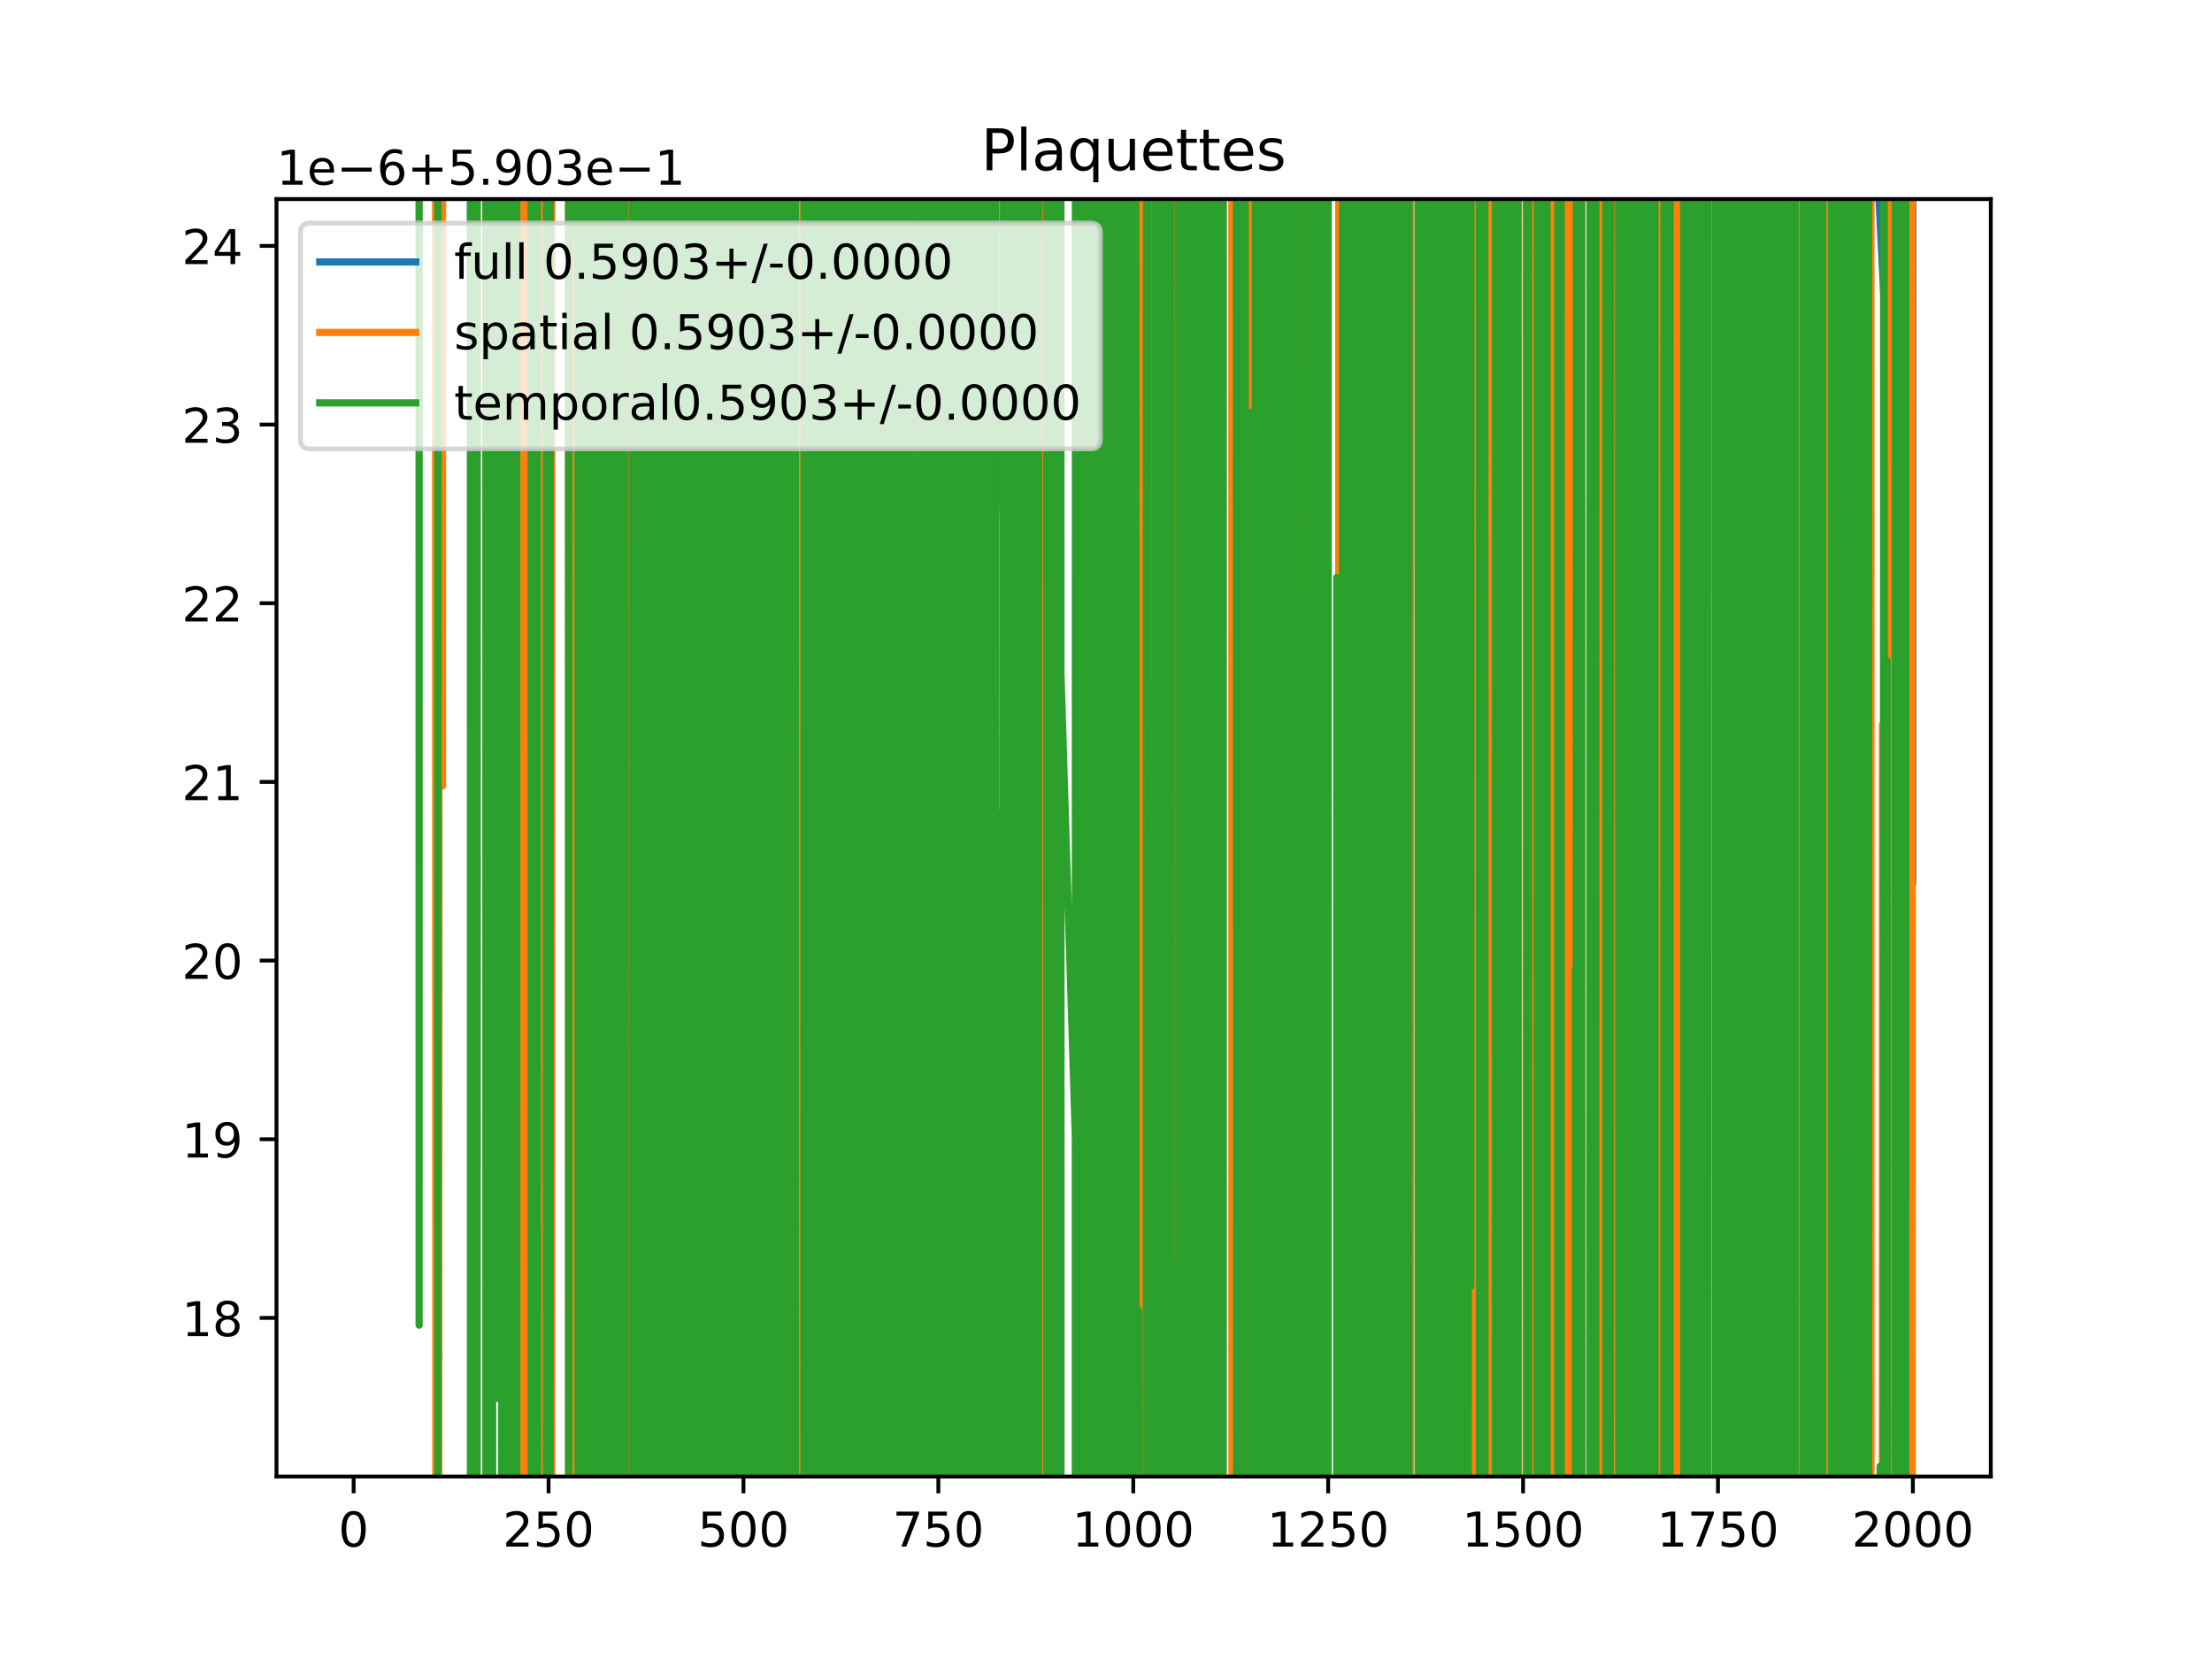 <?xml version="1.0" encoding="utf-8" standalone="no"?>
<!DOCTYPE svg PUBLIC "-//W3C//DTD SVG 1.1//EN"
  "http://www.w3.org/Graphics/SVG/1.1/DTD/svg11.dtd">
<!-- Created with matplotlib (https://matplotlib.org/) -->
<svg height="345.6pt" version="1.1" viewBox="0 0 460.8 345.6" width="460.8pt" xmlns="http://www.w3.org/2000/svg" xmlns:xlink="http://www.w3.org/1999/xlink">
 <defs>
  <style type="text/css">
*{stroke-linecap:butt;stroke-linejoin:round;}
  </style>
 </defs>
 <g id="figure_1">
  <g id="patch_1">
   <path d="M 0 345.6 
L 460.8 345.6 
L 460.8 0 
L 0 0 
z
" style="fill:#ffffff;"/>
  </g>
  <g id="axes_1">
   <g id="patch_2">
    <path d="M 57.6 307.584 
L 414.72 307.584 
L 414.72 41.472 
L 57.6 41.472 
z
" style="fill:#ffffff;"/>
   </g>
   <g id="matplotlib.axis_1">
    <g id="xtick_1">
     <g id="line2d_1">
      <defs>
       <path d="M 0 0 
L 0 3.5 
" id="m071844b454" style="stroke:#000000;stroke-width:0.8;"/>
      </defs>
      <g>
       <use style="stroke:#000000;stroke-width:0.8;" x="73.67" xlink:href="#m071844b454" y="307.584"/>
      </g>
     </g>
     <g id="text_1">
      <!-- 0 -->
      <defs>
       <path d="M 31.781 66.406 
Q 24.172 66.406 20.328 58.906 
Q 16.5 51.422 16.5 36.375 
Q 16.5 21.391 20.328 13.891 
Q 24.172 6.391 31.781 6.391 
Q 39.453 6.391 43.281 13.891 
Q 47.125 21.391 47.125 36.375 
Q 47.125 51.422 43.281 58.906 
Q 39.453 66.406 31.781 66.406 
z
M 31.781 74.219 
Q 44.047 74.219 50.516 64.516 
Q 56.984 54.828 56.984 36.375 
Q 56.984 17.969 50.516 8.266 
Q 44.047 -1.422 31.781 -1.422 
Q 19.531 -1.422 13.062 8.266 
Q 6.594 17.969 6.594 36.375 
Q 6.594 54.828 13.062 64.516 
Q 19.531 74.219 31.781 74.219 
z
" id="DejaVuSans-48"/>
      </defs>
      <g transform="translate(70.489 322.182)scale(0.1 -0.1)">
       <use xlink:href="#DejaVuSans-48"/>
      </g>
     </g>
    </g>
    <g id="xtick_2">
     <g id="line2d_2">
      <g>
       <use style="stroke:#000000;stroke-width:0.8;" x="114.272" xlink:href="#m071844b454" y="307.584"/>
      </g>
     </g>
     <g id="text_2">
      <!-- 250 -->
      <defs>
       <path d="M 19.188 8.297 
L 53.609 8.297 
L 53.609 0 
L 7.328 0 
L 7.328 8.297 
Q 12.938 14.109 22.625 23.891 
Q 32.328 33.688 34.812 36.531 
Q 39.547 41.844 41.422 45.531 
Q 43.312 49.219 43.312 52.781 
Q 43.312 58.594 39.234 62.25 
Q 35.156 65.922 28.609 65.922 
Q 23.969 65.922 18.812 64.312 
Q 13.672 62.703 7.812 59.422 
L 7.812 69.391 
Q 13.766 71.781 18.938 73 
Q 24.125 74.219 28.422 74.219 
Q 39.75 74.219 46.484 68.547 
Q 53.219 62.891 53.219 53.422 
Q 53.219 48.922 51.531 44.891 
Q 49.859 40.875 45.406 35.406 
Q 44.188 33.984 37.641 27.219 
Q 31.109 20.453 19.188 8.297 
z
" id="DejaVuSans-50"/>
       <path d="M 10.797 72.906 
L 49.516 72.906 
L 49.516 64.594 
L 19.828 64.594 
L 19.828 46.734 
Q 21.969 47.469 24.109 47.828 
Q 26.266 48.188 28.422 48.188 
Q 40.625 48.188 47.75 41.5 
Q 54.891 34.812 54.891 23.391 
Q 54.891 11.625 47.562 5.094 
Q 40.234 -1.422 26.906 -1.422 
Q 22.312 -1.422 17.547 -0.641 
Q 12.797 0.141 7.719 1.703 
L 7.719 11.625 
Q 12.109 9.234 16.797 8.062 
Q 21.484 6.891 26.703 6.891 
Q 35.156 6.891 40.078 11.328 
Q 45.016 15.766 45.016 23.391 
Q 45.016 31 40.078 35.438 
Q 35.156 39.891 26.703 39.891 
Q 22.75 39.891 18.812 39.016 
Q 14.891 38.141 10.797 36.281 
z
" id="DejaVuSans-53"/>
      </defs>
      <g transform="translate(104.729 322.182)scale(0.1 -0.1)">
       <use xlink:href="#DejaVuSans-50"/>
       <use x="63.623" xlink:href="#DejaVuSans-53"/>
       <use x="127.246" xlink:href="#DejaVuSans-48"/>
      </g>
     </g>
    </g>
    <g id="xtick_3">
     <g id="line2d_3">
      <g>
       <use style="stroke:#000000;stroke-width:0.8;" x="154.875" xlink:href="#m071844b454" y="307.584"/>
      </g>
     </g>
     <g id="text_3">
      <!-- 500 -->
      <g transform="translate(145.331 322.182)scale(0.1 -0.1)">
       <use xlink:href="#DejaVuSans-53"/>
       <use x="63.623" xlink:href="#DejaVuSans-48"/>
       <use x="127.246" xlink:href="#DejaVuSans-48"/>
      </g>
     </g>
    </g>
    <g id="xtick_4">
     <g id="line2d_4">
      <g>
       <use style="stroke:#000000;stroke-width:0.8;" x="195.477" xlink:href="#m071844b454" y="307.584"/>
      </g>
     </g>
     <g id="text_4">
      <!-- 750 -->
      <defs>
       <path d="M 8.203 72.906 
L 55.078 72.906 
L 55.078 68.703 
L 28.609 0 
L 18.312 0 
L 43.219 64.594 
L 8.203 64.594 
z
" id="DejaVuSans-55"/>
      </defs>
      <g transform="translate(185.933 322.182)scale(0.1 -0.1)">
       <use xlink:href="#DejaVuSans-55"/>
       <use x="63.623" xlink:href="#DejaVuSans-53"/>
       <use x="127.246" xlink:href="#DejaVuSans-48"/>
      </g>
     </g>
    </g>
    <g id="xtick_5">
     <g id="line2d_5">
      <g>
       <use style="stroke:#000000;stroke-width:0.8;" x="236.079" xlink:href="#m071844b454" y="307.584"/>
      </g>
     </g>
     <g id="text_5">
      <!-- 1000 -->
      <defs>
       <path d="M 12.406 8.297 
L 28.516 8.297 
L 28.516 63.922 
L 10.984 60.406 
L 10.984 69.391 
L 28.422 72.906 
L 38.281 72.906 
L 38.281 8.297 
L 54.391 8.297 
L 54.391 0 
L 12.406 0 
z
" id="DejaVuSans-49"/>
      </defs>
      <g transform="translate(223.354 322.182)scale(0.1 -0.1)">
       <use xlink:href="#DejaVuSans-49"/>
       <use x="63.623" xlink:href="#DejaVuSans-48"/>
       <use x="127.246" xlink:href="#DejaVuSans-48"/>
       <use x="190.869" xlink:href="#DejaVuSans-48"/>
      </g>
     </g>
    </g>
    <g id="xtick_6">
     <g id="line2d_6">
      <g>
       <use style="stroke:#000000;stroke-width:0.8;" x="276.681" xlink:href="#m071844b454" y="307.584"/>
      </g>
     </g>
     <g id="text_6">
      <!-- 1250 -->
      <g transform="translate(263.956 322.182)scale(0.1 -0.1)">
       <use xlink:href="#DejaVuSans-49"/>
       <use x="63.623" xlink:href="#DejaVuSans-50"/>
       <use x="127.246" xlink:href="#DejaVuSans-53"/>
       <use x="190.869" xlink:href="#DejaVuSans-48"/>
      </g>
     </g>
    </g>
    <g id="xtick_7">
     <g id="line2d_7">
      <g>
       <use style="stroke:#000000;stroke-width:0.8;" x="317.283" xlink:href="#m071844b454" y="307.584"/>
      </g>
     </g>
     <g id="text_7">
      <!-- 1500 -->
      <g transform="translate(304.558 322.182)scale(0.1 -0.1)">
       <use xlink:href="#DejaVuSans-49"/>
       <use x="63.623" xlink:href="#DejaVuSans-53"/>
       <use x="127.246" xlink:href="#DejaVuSans-48"/>
       <use x="190.869" xlink:href="#DejaVuSans-48"/>
      </g>
     </g>
    </g>
    <g id="xtick_8">
     <g id="line2d_8">
      <g>
       <use style="stroke:#000000;stroke-width:0.8;" x="357.885" xlink:href="#m071844b454" y="307.584"/>
      </g>
     </g>
     <g id="text_8">
      <!-- 1750 -->
      <g transform="translate(345.16 322.182)scale(0.1 -0.1)">
       <use xlink:href="#DejaVuSans-49"/>
       <use x="63.623" xlink:href="#DejaVuSans-55"/>
       <use x="127.246" xlink:href="#DejaVuSans-53"/>
       <use x="190.869" xlink:href="#DejaVuSans-48"/>
      </g>
     </g>
    </g>
    <g id="xtick_9">
     <g id="line2d_9">
      <g>
       <use style="stroke:#000000;stroke-width:0.8;" x="398.487" xlink:href="#m071844b454" y="307.584"/>
      </g>
     </g>
     <g id="text_9">
      <!-- 2000 -->
      <g transform="translate(385.762 322.182)scale(0.1 -0.1)">
       <use xlink:href="#DejaVuSans-50"/>
       <use x="63.623" xlink:href="#DejaVuSans-48"/>
       <use x="127.246" xlink:href="#DejaVuSans-48"/>
       <use x="190.869" xlink:href="#DejaVuSans-48"/>
      </g>
     </g>
    </g>
   </g>
   <g id="matplotlib.axis_2">
    <g id="ytick_1">
     <g id="line2d_10">
      <defs>
       <path d="M 0 0 
L -3.5 0 
" id="mdefa0b8c2c" style="stroke:#000000;stroke-width:0.8;"/>
      </defs>
      <g>
       <use style="stroke:#000000;stroke-width:0.8;" x="57.6" xlink:href="#mdefa0b8c2c" y="274.548"/>
      </g>
     </g>
     <g id="text_10">
      <!-- 18 -->
      <defs>
       <path d="M 31.781 34.625 
Q 24.75 34.625 20.719 30.859 
Q 16.703 27.094 16.703 20.516 
Q 16.703 13.922 20.719 10.156 
Q 24.75 6.391 31.781 6.391 
Q 38.812 6.391 42.859 10.172 
Q 46.922 13.969 46.922 20.516 
Q 46.922 27.094 42.891 30.859 
Q 38.875 34.625 31.781 34.625 
z
M 21.922 38.812 
Q 15.578 40.375 12.031 44.719 
Q 8.5 49.078 8.5 55.328 
Q 8.5 64.062 14.719 69.141 
Q 20.953 74.219 31.781 74.219 
Q 42.672 74.219 48.875 69.141 
Q 55.078 64.062 55.078 55.328 
Q 55.078 49.078 51.531 44.719 
Q 48 40.375 41.703 38.812 
Q 48.828 37.156 52.797 32.312 
Q 56.781 27.484 56.781 20.516 
Q 56.781 9.906 50.312 4.234 
Q 43.844 -1.422 31.781 -1.422 
Q 19.734 -1.422 13.25 4.234 
Q 6.781 9.906 6.781 20.516 
Q 6.781 27.484 10.781 32.312 
Q 14.797 37.156 21.922 38.812 
z
M 18.312 54.391 
Q 18.312 48.734 21.844 45.562 
Q 25.391 42.391 31.781 42.391 
Q 38.141 42.391 41.719 45.562 
Q 45.312 48.734 45.312 54.391 
Q 45.312 60.062 41.719 63.234 
Q 38.141 66.406 31.781 66.406 
Q 25.391 66.406 21.844 63.234 
Q 18.312 60.062 18.312 54.391 
z
" id="DejaVuSans-56"/>
      </defs>
      <g transform="translate(37.875 278.347)scale(0.1 -0.1)">
       <use xlink:href="#DejaVuSans-49"/>
       <use x="63.623" xlink:href="#DejaVuSans-56"/>
      </g>
     </g>
    </g>
    <g id="ytick_2">
     <g id="line2d_11">
      <g>
       <use style="stroke:#000000;stroke-width:0.8;" x="57.6" xlink:href="#mdefa0b8c2c" y="237.326"/>
      </g>
     </g>
     <g id="text_11">
      <!-- 19 -->
      <defs>
       <path d="M 10.984 1.516 
L 10.984 10.5 
Q 14.703 8.734 18.5 7.812 
Q 22.312 6.891 25.984 6.891 
Q 35.75 6.891 40.891 13.453 
Q 46.047 20.016 46.781 33.406 
Q 43.953 29.203 39.594 26.953 
Q 35.25 24.703 29.984 24.703 
Q 19.047 24.703 12.672 31.312 
Q 6.297 37.938 6.297 49.422 
Q 6.297 60.641 12.938 67.422 
Q 19.578 74.219 30.609 74.219 
Q 43.266 74.219 49.922 64.516 
Q 56.594 54.828 56.594 36.375 
Q 56.594 19.141 48.406 8.859 
Q 40.234 -1.422 26.422 -1.422 
Q 22.703 -1.422 18.891 -0.688 
Q 15.094 0.047 10.984 1.516 
z
M 30.609 32.422 
Q 37.25 32.422 41.125 36.953 
Q 45.016 41.5 45.016 49.422 
Q 45.016 57.281 41.125 61.844 
Q 37.25 66.406 30.609 66.406 
Q 23.969 66.406 20.094 61.844 
Q 16.219 57.281 16.219 49.422 
Q 16.219 41.5 20.094 36.953 
Q 23.969 32.422 30.609 32.422 
z
" id="DejaVuSans-57"/>
      </defs>
      <g transform="translate(37.875 241.125)scale(0.1 -0.1)">
       <use xlink:href="#DejaVuSans-49"/>
       <use x="63.623" xlink:href="#DejaVuSans-57"/>
      </g>
     </g>
    </g>
    <g id="ytick_3">
     <g id="line2d_12">
      <g>
       <use style="stroke:#000000;stroke-width:0.8;" x="57.6" xlink:href="#mdefa0b8c2c" y="200.104"/>
      </g>
     </g>
     <g id="text_12">
      <!-- 20 -->
      <g transform="translate(37.875 203.904)scale(0.1 -0.1)">
       <use xlink:href="#DejaVuSans-50"/>
       <use x="63.623" xlink:href="#DejaVuSans-48"/>
      </g>
     </g>
    </g>
    <g id="ytick_4">
     <g id="line2d_13">
      <g>
       <use style="stroke:#000000;stroke-width:0.8;" x="57.6" xlink:href="#mdefa0b8c2c" y="162.883"/>
      </g>
     </g>
     <g id="text_13">
      <!-- 21 -->
      <g transform="translate(37.875 166.682)scale(0.1 -0.1)">
       <use xlink:href="#DejaVuSans-50"/>
       <use x="63.623" xlink:href="#DejaVuSans-49"/>
      </g>
     </g>
    </g>
    <g id="ytick_5">
     <g id="line2d_14">
      <g>
       <use style="stroke:#000000;stroke-width:0.8;" x="57.6" xlink:href="#mdefa0b8c2c" y="125.661"/>
      </g>
     </g>
     <g id="text_14">
      <!-- 22 -->
      <g transform="translate(37.875 129.46)scale(0.1 -0.1)">
       <use xlink:href="#DejaVuSans-50"/>
       <use x="63.623" xlink:href="#DejaVuSans-50"/>
      </g>
     </g>
    </g>
    <g id="ytick_6">
     <g id="line2d_15">
      <g>
       <use style="stroke:#000000;stroke-width:0.8;" x="57.6" xlink:href="#mdefa0b8c2c" y="88.44"/>
      </g>
     </g>
     <g id="text_15">
      <!-- 23 -->
      <defs>
       <path d="M 40.578 39.312 
Q 47.656 37.797 51.625 33 
Q 55.609 28.219 55.609 21.188 
Q 55.609 10.406 48.188 4.484 
Q 40.766 -1.422 27.094 -1.422 
Q 22.516 -1.422 17.656 -0.516 
Q 12.797 0.391 7.625 2.203 
L 7.625 11.719 
Q 11.719 9.328 16.594 8.109 
Q 21.484 6.891 26.812 6.891 
Q 36.078 6.891 40.938 10.547 
Q 45.797 14.203 45.797 21.188 
Q 45.797 27.641 41.281 31.266 
Q 36.766 34.906 28.719 34.906 
L 20.219 34.906 
L 20.219 43.016 
L 29.109 43.016 
Q 36.375 43.016 40.234 45.922 
Q 44.094 48.828 44.094 54.297 
Q 44.094 59.906 40.109 62.906 
Q 36.141 65.922 28.719 65.922 
Q 24.656 65.922 20.016 65.031 
Q 15.375 64.156 9.812 62.312 
L 9.812 71.094 
Q 15.438 72.656 20.344 73.438 
Q 25.25 74.219 29.594 74.219 
Q 40.828 74.219 47.359 69.109 
Q 53.906 64.016 53.906 55.328 
Q 53.906 49.266 50.438 45.094 
Q 46.969 40.922 40.578 39.312 
z
" id="DejaVuSans-51"/>
      </defs>
      <g transform="translate(37.875 92.239)scale(0.1 -0.1)">
       <use xlink:href="#DejaVuSans-50"/>
       <use x="63.623" xlink:href="#DejaVuSans-51"/>
      </g>
     </g>
    </g>
    <g id="ytick_7">
     <g id="line2d_16">
      <g>
       <use style="stroke:#000000;stroke-width:0.8;" x="57.6" xlink:href="#mdefa0b8c2c" y="51.218"/>
      </g>
     </g>
     <g id="text_16">
      <!-- 24 -->
      <defs>
       <path d="M 37.797 64.312 
L 12.891 25.391 
L 37.797 25.391 
z
M 35.203 72.906 
L 47.609 72.906 
L 47.609 25.391 
L 58.016 25.391 
L 58.016 17.188 
L 47.609 17.188 
L 47.609 0 
L 37.797 0 
L 37.797 17.188 
L 4.891 17.188 
L 4.891 26.703 
z
" id="DejaVuSans-52"/>
      </defs>
      <g transform="translate(37.875 55.017)scale(0.1 -0.1)">
       <use xlink:href="#DejaVuSans-50"/>
       <use x="63.623" xlink:href="#DejaVuSans-52"/>
      </g>
     </g>
    </g>
    <g id="text_17">
     <!-- 1e−6+5.903e−1 -->
     <defs>
      <path d="M 56.203 29.594 
L 56.203 25.203 
L 14.891 25.203 
Q 15.484 15.922 20.484 11.062 
Q 25.484 6.203 34.422 6.203 
Q 39.594 6.203 44.453 7.469 
Q 49.312 8.734 54.109 11.281 
L 54.109 2.781 
Q 49.266 0.734 44.188 -0.344 
Q 39.109 -1.422 33.891 -1.422 
Q 20.797 -1.422 13.156 6.188 
Q 5.516 13.812 5.516 26.812 
Q 5.516 40.234 12.766 48.109 
Q 20.016 56 32.328 56 
Q 43.359 56 49.781 48.891 
Q 56.203 41.797 56.203 29.594 
z
M 47.219 32.234 
Q 47.125 39.594 43.094 43.984 
Q 39.062 48.391 32.422 48.391 
Q 24.906 48.391 20.391 44.141 
Q 15.875 39.891 15.188 32.172 
z
" id="DejaVuSans-101"/>
      <path d="M 10.594 35.5 
L 73.188 35.5 
L 73.188 27.203 
L 10.594 27.203 
z
" id="DejaVuSans-8722"/>
      <path d="M 33.016 40.375 
Q 26.375 40.375 22.484 35.828 
Q 18.609 31.297 18.609 23.391 
Q 18.609 15.531 22.484 10.953 
Q 26.375 6.391 33.016 6.391 
Q 39.656 6.391 43.531 10.953 
Q 47.406 15.531 47.406 23.391 
Q 47.406 31.297 43.531 35.828 
Q 39.656 40.375 33.016 40.375 
z
M 52.594 71.297 
L 52.594 62.312 
Q 48.875 64.062 45.094 64.984 
Q 41.312 65.922 37.594 65.922 
Q 27.828 65.922 22.672 59.328 
Q 17.531 52.734 16.797 39.406 
Q 19.672 43.656 24.016 45.922 
Q 28.375 48.188 33.594 48.188 
Q 44.578 48.188 50.953 41.516 
Q 57.328 34.859 57.328 23.391 
Q 57.328 12.156 50.688 5.359 
Q 44.047 -1.422 33.016 -1.422 
Q 20.359 -1.422 13.672 8.266 
Q 6.984 17.969 6.984 36.375 
Q 6.984 53.656 15.188 63.938 
Q 23.391 74.219 37.203 74.219 
Q 40.922 74.219 44.703 73.484 
Q 48.484 72.75 52.594 71.297 
z
" id="DejaVuSans-54"/>
      <path d="M 46 62.703 
L 46 35.5 
L 73.188 35.5 
L 73.188 27.203 
L 46 27.203 
L 46 0 
L 37.797 0 
L 37.797 27.203 
L 10.594 27.203 
L 10.594 35.5 
L 37.797 35.5 
L 37.797 62.703 
z
" id="DejaVuSans-43"/>
      <path d="M 10.688 12.406 
L 21 12.406 
L 21 0 
L 10.688 0 
z
" id="DejaVuSans-46"/>
     </defs>
     <g transform="translate(57.6 38.472)scale(0.1 -0.1)">
      <use xlink:href="#DejaVuSans-49"/>
      <use x="63.623" xlink:href="#DejaVuSans-101"/>
      <use x="125.146" xlink:href="#DejaVuSans-8722"/>
      <use x="208.936" xlink:href="#DejaVuSans-54"/>
      <use x="272.559" xlink:href="#DejaVuSans-43"/>
      <use x="356.348" xlink:href="#DejaVuSans-53"/>
      <use x="419.971" xlink:href="#DejaVuSans-46"/>
      <use x="451.758" xlink:href="#DejaVuSans-57"/>
      <use x="515.381" xlink:href="#DejaVuSans-48"/>
      <use x="579.004" xlink:href="#DejaVuSans-51"/>
      <use x="642.627" xlink:href="#DejaVuSans-101"/>
      <use x="704.15" xlink:href="#DejaVuSans-8722"/>
      <use x="787.939" xlink:href="#DejaVuSans-49"/>
     </g>
    </g>
   </g>
   <g id="line2d_17">
    <path clip-path="url(#p8cdf9a5b40)" d="M 91.36 -1 
L 91.373 91.935 
L 91.377 -1 
M 98.025 -1 
L 98.032 84.443 
L 98.037 -1 
M 99.136 -1 
L 99.147 346.6 
M 99.369 346.6 
L 99.383 -1 
M 204.898 -1 
L 217.993 346.6 
M 237.377 346.6 
L 237.423 -1 
M 237.595 -1 
L 237.616 346.6 
M 238.458 346.6 
L 238.485 -1 
M 238.578 -1 
L 238.634 346.6 
M 238.701 346.6 
L 238.732 -1 
M 239.259 -1 
L 239.314 346.6 
M 239.346 346.6 
L 239.424 -1 
M 239.509 -1 
L 239.532 346.6 
M 240.719 346.6 
L 240.774 -1 
M 240.792 -1 
L 240.804 346.6 
M 241.731 346.6 
L 241.74 -1 
M 242.127 -1 
L 242.146 346.6 
M 242.398 346.6 
L 242.433 -1 
M 242.959 -1 
L 242.988 346.6 
M 243.812 346.6 
L 243.844 -1 
M 243.906 -1 
L 243.937 346.6 
M 244.989 346.6 
L 245.011 100.552 
L 245.023 346.6 
M 246.767 346.6 
L 246.79 -1 
M 247.261 -1 
L 247.279 346.6 
M 247.606 346.6 
L 247.61 317.065 
L 247.611 346.6 
M 247.896 346.6 
L 247.909 -1 
M 247.974 -1 
L 247.994 346.6 
M 248.23 346.6 
L 248.255 -1 
M 249.113 -1 
L 249.133 346.6 
M 249.323 346.6 
L 249.341 -1 
M 249.501 -1 
L 249.534 346.6 
M 250.02 346.6 
L 250.031 -1 
M 250.088 -1 
L 250.119 346.6 
M 250.253 346.6 
L 250.268 -1 
M 250.46 -1 
L 250.473 346.6 
M 251.328 346.6 
L 251.373 -1 
M 251.605 -1 
L 251.633 346.6 
M 251.815 346.6 
L 251.832 290.724 
L 251.836 346.6 
M 253.084 346.6 
L 253.103 -1 
M 253.441 -1 
L 253.457 147.392 
L 253.487 -1 
M 253.645 -1 
L 253.659 346.6 
M 254.054 346.6 
L 254.066 -1 
M 254.701 -1 
L 254.736 346.6 
M 254.762 346.6 
L 254.773 -1 
M 257.085 -1 
L 257.192 282.151 
L 257.354 282.151 
L 257.517 234.046 
L 257.526 346.6 
M 257.831 346.6 
L 257.855 -1 
M 258.239 -1 
L 258.303 346.6 
M 258.34 346.6 
L 258.368 -1 
M 258.557 -1 
L 258.572 346.6 
M 258.759 346.6 
L 258.778 -1 
M 259.448 -1 
L 259.465 346.6 
M 259.499 346.6 
L 259.628 273.097 
L 259.633 346.6 
M 260.425 346.6 
L 260.436 -1 
M 260.482 -1 
L 260.601 346.6 
M 260.603 346.6 
L 260.633 -1 
M 260.914 -1 
L 260.94 346.6 
M 261.492 346.6 
L 261.506 -1 
M 262.071 -1 
L 262.157 346.6 
M 262.818 346.6 
L 262.84 -1 
M 263.163 -1 
L 263.209 346.6 
M 263.615 346.6 
L 263.658 -1 
M 263.699 -1 
L 263.714 346.6 
M 264.09 346.6 
L 264.101 -1 
M 264.38 -1 
L 264.447 346.6 
M 264.658 346.6 
L 264.825 200.327 
L 264.838 346.6 
M 265.052 346.6 
L 265.066 -1 
M 265.287 -1 
L 265.309 346.6 
M 266.502 346.6 
L 266.523 -1 
M 266.66 -1 
L 266.671 346.6 
M 267.131 346.6 
L 267.157 -1 
M 267.327 -1 
L 267.343 346.6 
M 267.891 346.6 
L 267.911 192.487 
L 267.963 346.6 
M 269.208 346.6 
L 269.302 -1 
M 269.544 -1 
L 269.556 346.6 
M 269.951 346.6 
L 269.969 -1 
M 270.981 -1 
L 270.997 95.194 
L 271.004 -1 
M 271.507 -1 
L 271.572 346.6 
M 272.882 346.6 
L 272.906 -1 
M 273.589 -1 
L 273.595 78.851 
L 273.647 -1 
M 274.289 -1 
L 274.301 346.6 
M 274.843 346.6 
L 274.888 -1 
M 274.9 -1 
L 274.937 346.6 
M 275.56 346.6 
L 275.585 -1 
M 275.81 -1 
L 275.832 346.6 
M 278.923 346.6 
L 278.934 -1 
M 279.007 -1 
L 279.032 346.6 
M 279.731 346.6 
L 279.767 30.341 
L 279.796 346.6 
M 280.878 346.6 
L 280.891 -1 
M 281.574 -1 
L 281.592 346.6 
M 282.045 346.6 
L 282.055 -1 
M 282.746 -1 
L 282.852 229.515 
L 282.869 -1 
M 283.27 -1 
L 283.308 346.6 
M 283.357 346.6 
L 283.377 -1 
M 283.847 -1 
L 283.86 346.6 
M 284.33 346.6 
L 284.36 -1 
M 284.597 -1 
L 284.628 346.6 
M 285.214 346.6 
L 285.244 -1 
M 285.312 -1 
L 285.328 346.6 
M 285.558 346.6 
L 285.571 -1 
M 286.299 -1 
L 286.333 346.6 
M 287.464 346.6 
L 287.501 -1 
M 288.396 -1 
L 288.406 346.6 
M 289.345 346.6 
L 289.367 -1 
M 289.819 -1 
L 289.829 346.6 
M 289.844 346.6 
L 289.856 -1 
M 290.273 -1 
L 290.285 346.6 
M 290.721 346.6 
L 290.738 -1 
M 291.053 -1 
L 291.069 346.6 
M 292.539 346.6 
L 292.566 -1 
M 292.775 -1 
L 292.793 346.6 
M 293.81 346.6 
L 293.835 -1 
M 295.517 -1 
L 295.532 346.6 
M 296.077 346.6 
L 296.148 -1 
M 296.443 -1 
L 296.472 346.6 
M 296.788 346.6 
L 296.813 -1 
M 296.848 -1 
L 296.959 346.6 
M 297.687 346.6 
L 297.71 -1 
M 298.005 -1 
L 298.018 346.6 
M 298.249 346.6 
L 298.266 -1 
M 298.862 -1 
L 298.875 346.6 
M 299.669 346.6 
L 299.7 -1 
M 300.217 -1 
L 300.233 346.6 
M 300.572 346.6 
L 300.593 -1 
M 300.888 -1 
L 300.912 346.6 
M 301.136 346.6 
L 301.154 -1 
M 301.314 -1 
L 301.351 346.6 
M 301.373 346.6 
L 301.387 -1 
M 301.779 -1 
L 301.789 346.6 
M 302.075 346.6 
L 302.089 -1 
M 304.116 -1 
L 304.187 346.6 
M 304.325 346.6 
L 304.358 -1 
M 304.534 -1 
L 304.562 346.6 
M 305.054 346.6 
L 305.079 -1 
M 305.697 -1 
L 305.711 346.6 
M 305.937 346.6 
L 305.974 -1 
M 306.358 -1 
L 306.371 346.6 
M 306.448 346.6 
L 306.467 -1 
M 306.653 -1 
L 306.67 346.6 
M 306.799 346.6 
L 306.821 -1 
M 307.198 -1 
L 307.214 334.484 
L 307.23 -1 
M 308.162 -1 
L 308.181 346.6 
M 308.496 346.6 
L 308.521 -1 
M 309.301 -1 
L 309.321 346.6 
M 311.854 346.6 
L 311.875 -1 
M 311.99 -1 
L 312.021 346.6 
M 312.176 346.6 
L 312.219 -1 
M 313.104 -1 
L 313.141 346.6 
M 313.862 346.6 
L 313.872 196.837 
L 314.001 -1 
M 314.257 -1 
L 314.274 346.6 
M 315.255 346.6 
L 315.286 -1 
M 315.378 -1 
L 315.407 346.6 
M 315.656 346.6 
L 315.659 326.794 
L 315.662 346.6 
M 316.097 346.6 
L 316.117 -1 
M 316.171 -1 
L 316.189 346.6 
M 317.981 346.6 
L 318.006 -1 
M 318.148 -1 
L 318.163 346.6 
M 318.412 346.6 
L 318.42 235.723 
L 318.427 346.6 
M 318.686 346.6 
L 318.701 -1 
M 318.791 -1 
L 318.806 346.6 
M 320.173 346.6 
L 320.2 -1 
M 320.378 -1 
L 320.392 346.6 
M 322.11 346.6 
L 322.142 -1 
M 322.176 -1 
L 322.225 346.6 
M 322.773 346.6 
L 322.796 -1 
M 323.003 -1 
L 323.019 346.6 
M 323.241 346.6 
L 323.258 -1 
M 323.355 -1 
L 323.385 346.6 
M 324.559 346.6 
L 324.57 -1 
M 325.133 -1 
L 325.16 346.6 
M 325.51 346.6 
L 325.553 -1 
M 325.576 -1 
L 325.612 346.6 
M 326.697 346.6 
L 326.703 204.434 
L 326.731 346.6 
M 328.129 346.6 
L 328.152 -1 
M 329.027 -1 
L 329.067 346.6 
M 329.268 346.6 
L 329.325 -1 
M 329.521 -1 
L 329.54 346.6 
M 331.287 346.6 
L 331.322 -1 
M 331.814 -1 
L 331.829 346.6 
M 332.444 346.6 
L 332.47 -1 
M 333.956 -1 
L 333.976 346.6 
M 334.695 346.6 
L 334.725 -1 
M 335.09 -1 
L 335.122 346.6 
M 335.64 346.6 
L 335.67 -1 
M 336.891 -1 
L 336.903 346.6 
M 337.59 346.6 
L 337.604 -1 
M 338.46 -1 
L 338.472 346.6 
M 339.476 346.6 
L 339.49 -1 
M 340.077 -1 
L 340.102 346.6 
M 341.579 346.6 
L 341.602 -1 
M 342.341 -1 
L 342.355 346.6 
M 343.247 346.6 
L 343.266 -1 
M 343.603 -1 
L 343.62 346.6 
M 344.511 346.6 
L 344.537 -1 
M 344.776 -1 
L 344.791 346.6 
M 346.244 346.6 
L 346.301 -1 
M 346.374 -1 
L 346.395 346.6 
M 346.647 346.6 
L 346.67 -1 
M 346.698 -1 
L 346.744 346.6 
M 347.648 346.6 
L 347.653 202.756 
L 347.678 346.6 
M 347.861 346.6 
L 347.881 -1 
M 349.276 -1 
L 349.278 35.905 
L 349.44 35.905 
L 349.602 71.762 
L 349.608 -1 
M 350.059 -1 
L 350.079 346.6 
M 350.111 346.6 
L 350.153 -1 
M 350.688 -1 
L 350.71 346.6 
M 351.171 346.6 
L 351.231 -1 
M 352.086 -1 
L 352.109 346.6 
M 352.868 346.6 
L 352.883 -1 
M 353.165 -1 
L 353.175 198.275 
L 353.338 229.374 
L 353.355 346.6 
M 354.456 346.6 
L 354.475 34.03 
L 354.532 346.6 
M 354.699 346.6 
L 354.736 -1 
M 355.037 -1 
L 355.103 346.6 
M 355.582 346.6 
L 355.61 -1 
M 357.555 -1 
L 357.56 42.069 
L 357.723 263.612 
L 357.737 -1 
M 358.446 -1 
L 358.456 346.6 
M 359.421 346.6 
L 359.43 -1 
M 359.78 -1 
L 359.818 346.6 
M 360.291 346.6 
L 360.311 -1 
M 360.35 -1 
L 360.401 346.6 
M 360.912 346.6 
L 360.934 -1 
M 361.014 -1 
L 361.04 346.6 
M 361.441 346.6 
L 361.458 138.194 
L 361.466 346.6 
M 362.031 346.6 
L 362.044 -1 
M 362.339 -1 
L 362.361 346.6 
M 363.026 346.6 
L 363.052 -1 
M 363.177 -1 
L 363.305 346.6 
M 363.429 346.6 
L 363.512 -1 
M 363.584 -1 
L 363.606 346.6 
M 364.635 346.6 
L 364.646 -1 
M 365.189 -1 
L 365.194 67.368 
L 365.356 76.503 
L 365.518 262.922 
L 365.534 -1 
M 365.753 -1 
L 365.763 346.6 
M 367.442 346.6 
L 367.458 -1 
M 367.836 -1 
L 367.857 346.6 
M 369.664 346.6 
L 369.694 -1 
M 369.797 -1 
L 369.833 346.6 
M 369.945 346.6 
L 369.966 -1 
M 370.707 -1 
L 370.715 180.592 
L 370.808 -1 
M 370.951 -1 
L 371.04 164.906 
L 371.203 186.579 
L 371.283 346.6 
M 372.084 346.6 
L 372.114 -1 
M 372.365 -1 
L 372.396 346.6 
M 372.87 346.6 
L 372.926 -1 
M 373.299 -1 
L 373.347 346.6 
M 373.843 346.6 
L 373.878 -1 
M 374.006 -1 
L 374.023 346.6 
M 374.906 346.6 
L 374.928 -1 
M 374.949 -1 
L 374.972 346.6 
M 375.667 346.6 
L 375.679 -1 
M 376.339 -1 
L 376.356 346.6 
M 377.042 346.6 
L 377.078 -1 
M 377.471 -1 
L 377.537 53.987 
L 377.545 -1 
M 377.762 -1 
L 377.784 346.6 
M 378.191 346.6 
L 378.209 -1 
M 379.16 -1 
L 379.269 346.6 
M 379.598 346.6 
L 379.648 125.052 
L 379.659 346.6 
M 380.588 346.6 
L 380.622 50.196 
L 380.641 346.6 
M 382.566 346.6 
L 382.571 281.266 
L 382.581 346.6 
M 383.684 346.6 
L 383.708 126.436 
L 383.751 346.6 
M 384.163 346.6 
L 384.195 192.067 
L 384.211 346.6 
M 384.904 346.6 
L 384.94 -1 
M 385.392 -1 
L 385.406 346.6 
M 385.602 346.6 
L 385.619 -1 
M 385.699 -1 
L 385.717 346.6 
M 387.246 346.6 
L 387.281 298.811 
L 387.285 346.6 
M 387.91 346.6 
L 387.931 160.982 
L 387.939 346.6 
M 388.469 346.6 
L 388.502 -1 
M 388.829 -1 
L 388.842 346.6 
M 389.166 346.6 
L 389.186 -1 
M 389.287 -1 
L 389.312 346.6 
M 392.581 346.6 
L 392.61 -1 
M 392.656 -1 
L 392.671 346.6 
M 394.498 346.6 
L 394.537 -1 
M 395.482 -1 
L 395.501 346.6 
M 395.666 346.6 
L 395.697 -1 
M 396.028 -1 
L 396.052 346.6 
M 396.937 346.6 
L 396.99 -1 
M 397.092 -1 
L 397.188 335.021 
L 397.276 -1 
M 398.479 -1 
L 398.487 183.987 
L 389.325 -1 
M 106.624 -1 
L 106.639 346.6 
M 107.264 346.6 
L 107.286 -1 
M 107.459 -1 
L 107.514 346.6 
M 107.638 346.6 
L 107.651 -1 
M 107.926 -1 
L 107.939 262.57 
L 107.947 -1 
M 110.759 -1 
L 110.828 346.6 
M 111.094 346.6 
L 111.114 -1 
M 111.979 -1 
L 112.065 346.6 
M 112.233 346.6 
L 112.324 71.286 
L 112.345 346.6 
M 113.047 346.6 
L 113.069 -1 
M 113.221 -1 
L 113.25 346.6 
M 113.354 346.6 
L 113.387 -1 
M 113.698 -1 
L 113.732 346.6 
M 113.808 346.6 
L 113.823 -1 
M 114.173 -1 
L 114.185 346.6 
M 114.506 346.6 
L 114.533 -1 
M 118.462 -1 
L 118.476 346.6 
M 118.586 346.6 
L 118.656 -1 
M 119.091 -1 
L 119.145 257.399 
L 119.198 -1 
M 120.637 -1 
L 120.66 346.6 
M 120.891 346.6 
L 120.917 -1 
M 121.66 -1 
L 121.68 346.6 
M 121.801 346.6 
L 121.819 -1 
M 122.445 -1 
L 122.465 346.6 
M 123.075 346.6 
L 123.112 -1 
M 124.074 -1 
L 124.094 346.6 
M 124.431 346.6 
L 124.465 -1 
M 125.94 -1 
L 125.966 315.715 
L 125.984 -1 
M 126.248 -1 
L 126.265 346.6 
M 126.335 346.6 
L 126.364 -1 
M 126.618 -1 
L 126.63 346.6 
M 127.463 346.6 
L 127.495 -1 
M 128.024 -1 
L 128.059 346.6 
M 128.095 346.6 
L 128.13 -1 
M 128.815 -1 
L 128.836 346.6 
M 128.955 346.6 
L 128.981 -1 
M 129.314 -1 
L 129.342 346.6 
M 129.626 346.6 
L 129.659 -1 
M 130.044 -1 
L 130.076 346.6 
M 130.673 346.6 
L 130.696 -1 
M 131.258 -1 
L 131.281 346.6 
M 131.749 346.6 
L 131.783 -1 
M 131.987 -1 
L 132.028 346.6 
M 132.396 346.6 
L 132.406 -1 
M 132.872 -1 
L 132.887 346.6 
M 133.222 346.6 
L 133.25 -1 
M 133.299 -1 
L 133.328 346.6 
M 133.794 346.6 
L 133.816 -1 
M 134.722 -1 
L 134.78 346.6 
M 134.921 346.6 
L 134.945 -1 
M 135.417 -1 
L 135.438 346.6 
M 136.015 346.6 
L 136.132 -1 
M 136.361 -1 
L 136.467 346.6 
M 136.866 346.6 
L 136.888 -1 
M 137.118 -1 
L 137.137 346.6 
M 137.331 346.6 
L 137.334 331.201 
L 137.339 346.6 
M 137.531 346.6 
L 137.552 -1 
M 138.925 -1 
L 138.951 346.6 
M 139.191 346.6 
L 139.211 -1 
M 139.43 -1 
L 139.446 134.924 
L 139.458 -1 
M 140.14 -1 
L 140.154 346.6 
M 140.331 346.6 
L 140.342 -1 
M 141.543 -1 
L 141.556 346.6 
M 141.857 346.6 
L 141.88 -1 
M 141.884 -1 
L 141.909 346.6 
M 142.093 346.6 
L 142.103 -1 
M 143.142 -1 
L 143.165 346.6 
M 144.121 346.6 
L 144.148 -1 
M 144.46 -1 
L 144.48 85.952 
L 144.488 -1 
M 144.721 -1 
L 144.737 346.6 
M 145.52 346.6 
L 145.54 -1 
M 145.88 -1 
L 145.904 346.6 
M 146.112 346.6 
L 146.127 -1 
M 146.778 -1 
L 146.806 346.6 
M 147.892 346.6 
L 147.912 -1 
M 148.487 -1 
L 148.501 346.6 
M 149.639 346.6 
L 149.661 -1 
M 149.697 -1 
L 149.721 346.6 
M 149.895 346.6 
L 149.906 -1 
M 150.405 -1 
L 150.428 346.6 
M 150.618 346.6 
L 150.652 103.558 
L 150.677 346.6 
M 150.929 346.6 
L 150.96 -1 
M 150.988 -1 
L 151.008 346.6 
M 151.217 346.6 
L 151.229 -1 
M 152.6 -1 
L 152.601 12.564 
L 152.602 -1 
M 152.901 -1 
L 152.924 346.6 
M 153.15 346.6 
L 153.169 -1 
M 153.322 -1 
L 153.338 346.6 
M 155.023 346.6 
L 155.037 54.816 
L 155.051 346.6 
M 157.749 346.6 
L 157.798 195.065 
L 157.807 346.6 
M 158.515 346.6 
L 158.528 -1 
M 158.756 -1 
L 158.772 245.764 
L 158.787 -1 
M 159.826 -1 
L 159.845 346.6 
M 160.596 346.6 
L 160.619 -1 
M 160.791 -1 
L 160.807 346.6 
M 161.327 346.6 
L 161.337 -1 
M 161.651 -1 
L 161.685 346.6 
M 161.953 346.6 
L 161.968 -1 
M 162.63 -1 
L 162.644 346.6 
M 163.572 346.6 
L 163.58 -1 
M 164.24 -1 
L 164.264 346.6 
M 164.38 346.6 
L 164.446 -1 
M 164.459 -1 
L 164.472 346.6 
M 165.739 346.6 
L 165.756 27.017 
L 165.769 346.6 
M 167.416 346.6 
L 167.472 -1 
M 167.605 -1 
L 167.655 346.6 
M 167.945 346.6 
L 167.969 -1 
M 168.123 -1 
L 168.159 346.6 
M 169.343 346.6 
L 169.352 -1 
M 170.984 -1 
L 170.998 346.6 
M 171.243 346.6 
L 171.258 -1 
M 171.481 -1 
L 171.501 346.6 
M 172.552 346.6 
L 172.574 -1 
M 172.582 -1 
L 172.613 346.6 
M 172.839 346.6 
L 172.864 -1 
M 173.112 -1 
L 173.128 346.6 
M 173.377 346.6 
L 173.405 -1 
M 173.676 -1 
L 173.705 346.6 
M 173.792 346.6 
L 173.876 224.696 
L 173.982 346.6 
M 174.364 346.6 
L 174.4 -1 
M 175.415 -1 
L 175.466 346.6 
M 175.673 346.6 
L 175.705 -1 
M 175.929 -1 
L 175.955 346.6 
M 176.269 346.6 
L 176.331 -1 
M 176.738 -1 
L 176.752 346.6 
M 177.031 346.6 
L 177.054 -1 
M 177.742 -1 
L 177.757 346.6 
M 178.07 346.6 
L 178.084 -1 
M 178.378 -1 
L 178.391 346.6 
M 178.445 346.6 
L 178.454 -1 
M 180.361 -1 
L 180.373 234.656 
L 180.44 -1 
M 180.623 -1 
L 180.707 346.6 
M 182.449 346.6 
L 182.462 -1 
M 183.097 -1 
L 183.127 346.6 
M 183.358 346.6 
L 183.379 -1 
M 184.875 -1 
L 184.886 346.6 
M 185.018 346.6 
L 185.049 -1 
M 185.262 -1 
L 185.288 346.6 
M 185.469 346.6 
L 185.482 -1 
M 185.956 -1 
L 186.016 346.6 
M 186.079 346.6 
L 186.112 -1 
M 186.319 -1 
L 186.35 346.6 
M 186.428 346.6 
L 186.471 -1 
M 186.567 -1 
L 186.581 346.6 
M 187.324 346.6 
L 187.348 -1 
M 187.364 -1 
L 187.384 346.6 
M 187.939 346.6 
L 187.973 -1 
M 188.24 -1 
L 188.258 346.6 
M 188.429 346.6 
L 188.454 -1 
M 188.542 -1 
L 188.572 346.6 
M 188.772 346.6 
L 188.815 -1 
M 189.181 -1 
L 189.205 346.6 
M 189.394 346.6 
L 189.414 -1 
M 189.512 -1 
L 189.529 346.6 
M 191.009 346.6 
L 191.024 -1 
M 191.996 -1 
L 192.008 346.6 
M 192.147 346.6 
L 192.163 -1 
M 192.551 -1 
L 192.553 30.253 
L 192.565 -1 
M 193.587 -1 
L 193.608 346.6 
M 193.98 346.6 
L 193.996 -1 
M 194.203 -1 
L 194.224 346.6 
M 195.106 346.6 
L 195.115 -1 
M 195.314 -1 
L 195.314 1.826 
L 195.477 1.826 
L 195.499 346.6 
M 196.905 346.6 
L 196.929 -1 
M 196.944 -1 
L 196.959 346.6 
M 197.685 346.6 
L 197.71 -1 
M 197.859 -1 
L 197.918 346.6 
M 199.374 346.6 
L 199.463 -1 
M 200.567 -1 
L 200.591 346.6 
M 200.92 346.6 
L 200.938 -1 
M 202.034 -1 
L 202.051 346.6 
M 202.504 346.6 
L 202.547 -1 
M 202.814 -1 
L 202.835 346.6 
M 203.502 346.6 
L 203.535 -1 
M 203.781 -1 
L 203.808 346.6 
M 206.343 346.6 
L 206.358 56.63 
L 206.387 346.6 
M 206.599 346.6 
L 206.619 -1 
M 206.785 -1 
L 206.817 346.6 
M 206.88 346.6 
L 206.92 -1 
M 207.378 -1 
L 207.394 346.6 
M 209.092 346.6 
L 209.138 -1 
M 210.229 -1 
L 210.255 346.6 
M 210.262 346.6 
L 210.418 145.519 
L 210.432 346.6 
M 210.686 346.6 
L 210.704 -1 
M 211.135 -1 
L 211.145 346.6 
M 211.863 346.6 
L 211.88 249.402 
L 211.892 346.6 
M 213.415 346.6 
L 213.431 -1 
M 213.546 -1 
L 213.556 346.6 
M 214.575 346.6 
L 214.615 -1 
M 214.663 -1 
L 214.696 346.6 
M 215.633 346.6 
L 215.664 -1 
M 215.942 -1 
L 215.966 346.6 
M 216.352 346.6 
L 216.366 -1 
M 216.904 -1 
L 216.915 187.65 
L 216.94 -1 
M 217.201 -1 
L 217.239 312.677 
L 217.268 -1 
M 218.005 -1 
L 218.021 346.6 
M 218.322 346.6 
L 218.332 -1 
M 218.456 -1 
L 218.473 346.6 
M 218.591 346.6 
L 218.605 -1 
M 219.906 -1 
L 219.923 346.6 
M 224.866 346.6 
L 224.994 -1 
M 225.549 -1 
L 225.641 346.6 
M 226.569 346.6 
L 226.583 -1 
M 226.842 -1 
L 226.873 346.6 
M 227.191 346.6 
L 227.227 -1 
M 227.375 -1 
L 227.403 346.6 
M 227.654 346.6 
L 227.676 -1 
M 228.518 -1 
L 228.537 346.6 
M 228.898 346.6 
L 228.926 -1 
M 230.013 -1 
L 230.028 346.6 
M 230.468 346.6 
L 230.507 -1 
M 230.598 -1 
L 230.63 346.6 
M 230.921 346.6 
L 230.959 -1 
M 231.222 -1 
L 231.235 346.6 
M 234.492 346.6 
L 234.517 -1 
M 234.787 -1 
L 234.804 346.6 
M 235.078 346.6 
L 235.095 -1 
M 235.584 -1 
L 235.604 346.6 
L 235.604 346.6 
" style="fill:none;stroke:#1f77b4;stroke-linecap:square;stroke-width:1.5;"/>
   </g>
   <g id="line2d_18">
    <path clip-path="url(#p8cdf9a5b40)" d="M 90.742 -1 
L 90.783 346.6 
M 91.087 346.6 
L 91.103 -1 
M 91.344 -1 
L 91.363 346.6 
M 91.406 346.6 
L 91.473 -1 
M 92.169 -1 
L 92.185 163.728 
L 92.201 -1 
M 99.205 -1 
L 99.233 346.6 
M 99.367 346.6 
L 99.378 -1 
M 186.699 -1 
L 203.395 346.6 
M 236.936 346.6 
L 236.972 -1 
M 237.086 -1 
L 237.1 346.6 
M 237.36 346.6 
L 237.378 -1 
M 237.619 -1 
L 237.63 346.6 
M 238.401 346.6 
L 238.416 -1 
M 239.581 -1 
L 239.597 346.6 
M 239.698 346.6 
L 239.713 -1 
M 240.118 -1 
L 240.136 346.6 
M 240.7 346.6 
L 240.714 -1 
M 240.837 -1 
L 240.846 346.6 
M 241.22 346.6 
L 241.276 131.832 
L 241.303 346.6 
M 241.71 346.6 
L 241.717 -1 
M 242.021 -1 
L 242.048 346.6 
M 242.396 346.6 
L 242.408 -1 
M 242.992 -1 
L 243.027 346.6 
M 243.866 346.6 
L 243.874 174.515 
L 244.038 346.6 
M 244.763 346.6 
L 244.816 -1 
M 245.013 -1 
L 245.024 346.6 
M 246.729 346.6 
L 246.746 -1 
M 247.306 -1 
L 247.338 346.6 
M 247.876 346.6 
L 247.884 -1 
M 248.008 -1 
L 248.019 346.6 
M 248.424 346.6 
L 248.449 -1 
M 248.856 -1 
L 248.895 346.6 
M 249.358 346.6 
L 249.396 102.633 
L 249.502 346.6 
M 250.013 346.6 
L 250.021 -1 
M 250.118 -1 
L 250.14 346.6 
M 250.245 346.6 
L 250.257 -1 
M 250.454 -1 
L 250.463 346.6 
M 250.855 346.6 
L 250.858 321.706 
L 250.859 346.6 
M 251.375 346.6 
L 251.508 3.307 
L 251.551 346.6 
M 251.9 346.6 
L 251.947 -1 
M 252.029 -1 
L 252.062 346.6 
M 252.444 346.6 
L 252.462 -1 
M 252.609 -1 
L 252.678 346.6 
M 252.939 346.6 
L 252.976 -1 
M 253.414 -1 
L 253.443 346.6 
M 253.471 346.6 
L 253.503 -1 
M 253.659 -1 
L 253.67 346.6 
M 254.037 346.6 
L 254.049 -1 
M 256.615 -1 
L 256.647 346.6 
M 257.855 346.6 
L 257.866 -1 
M 259.597 -1 
L 259.635 346.6 
M 260.398 346.6 
L 260.405 -1 
M 260.56 -1 
L 260.584 346.6 
M 260.613 346.6 
L 260.626 -1 
M 260.957 -1 
L 260.972 346.6 
M 261.462 346.6 
L 261.481 -1 
M 262.326 -1 
L 262.341 346.6 
M 262.544 346.6 
L 262.551 296.22 
L 262.559 346.6 
M 262.756 346.6 
L 262.77 -1 
M 263.272 -1 
L 263.284 346.6 
M 263.681 346.6 
L 263.688 297.2 
L 263.691 346.6 
M 264.119 346.6 
L 264.13 -1 
M 264.303 -1 
L 264.337 346.6 
M 264.345 346.6 
L 264.505 -1 
M 264.824 -1 
L 264.966 346.6 
M 264.991 346.6 
L 265.016 -1 
M 265.204 -1 
L 265.213 346.6 
M 267.096 346.6 
L 267.114 -1 
M 267.481 -1 
L 267.491 346.6 
M 267.943 346.6 
L 267.976 -1 
M 268.296 -1 
L 268.315 346.6 
M 269.393 346.6 
L 269.426 -1 
M 269.579 -1 
L 269.593 346.6 
M 269.815 346.6 
L 269.83 -1 
M 271.305 -1 
L 271.314 346.6 
M 271.36 346.6 
L 271.413 -1 
M 271.718 -1 
L 271.736 346.6 
M 272.274 346.6 
L 272.296 71.458 
L 272.308 346.6 
M 272.567 346.6 
L 272.578 -1 
M 272.696 -1 
L 272.716 346.6 
M 272.841 346.6 
L 272.857 -1 
M 274.356 -1 
L 274.374 346.6 
M 274.451 346.6 
L 274.474 -1 
M 274.624 -1 
L 274.637 346.6 
M 274.885 346.6 
L 274.894 195.275 
L 274.905 346.6 
M 275.489 346.6 
L 275.497 -1 
M 275.856 -1 
L 275.873 346.6 
M 278.865 346.6 
L 278.879 -1 
M 279.139 -1 
L 279.152 346.6 
M 280.82 346.6 
L 280.828 -1 
M 281.517 -1 
L 281.528 346.6 
M 281.736 346.6 
L 281.765 -1 
M 282.553 -1 
L 282.584 346.6 
M 282.921 346.6 
L 282.945 -1 
M 283.132 -1 
L 283.172 346.6 
M 283.364 346.6 
L 283.374 -1 
M 283.916 -1 
L 283.927 346.6 
M 284.27 346.6 
L 284.284 -1 
M 284.678 -1 
L 284.696 346.6 
M 285.213 346.6 
L 285.226 -1 
M 285.338 -1 
L 285.348 346.6 
M 285.565 346.6 
L 285.576 -1 
M 286.03 -1 
L 286.05 346.6 
M 286.654 346.6 
L 286.67 -1 
M 286.793 -1 
L 286.802 346.6 
M 287.63 346.6 
L 287.647 -1 
M 288.313 -1 
L 288.338 346.6 
M 289.259 346.6 
L 289.301 -1 
M 290.455 -1 
L 290.486 265.031 
L 290.503 -1 
M 290.763 -1 
L 290.781 346.6 
M 290.876 346.6 
L 290.916 -1 
M 290.989 -1 
L 290.999 346.6 
M 293.846 346.6 
L 293.86 -1 
M 295.596 -1 
L 295.611 346.6 
M 295.957 346.6 
L 295.973 -1 
M 296.459 -1 
L 296.469 346.6 
M 296.793 346.6 
L 296.808 -1 
M 296.833 -1 
L 296.851 346.6 
M 298.281 346.6 
L 298.281 342.588 
L 298.282 346.6 
M 298.504 346.6 
L 298.529 -1 
M 298.873 -1 
L 298.882 346.6 
M 299.373 346.6 
L 299.386 -1 
M 299.497 -1 
L 299.529 346.6 
M 299.619 346.6 
L 299.644 -1 
M 300.108 -1 
L 300.123 346.6 
M 300.592 346.6 
L 300.605 -1 
M 301.712 -1 
L 301.729 346.6 
M 302.075 346.6 
L 302.089 -1 
M 303.918 -1 
L 303.943 346.6 
M 304.239 346.6 
L 304.249 -1 
M 305.399 -1 
L 305.414 346.6 
M 305.441 346.6 
L 305.456 -1 
M 305.714 -1 
L 305.728 346.6 
M 306.059 346.6 
L 306.087 -1 
M 306.329 -1 
L 306.341 346.6 
M 306.477 346.6 
L 306.492 -1 
M 306.614 -1 
L 306.624 346.6 
M 306.977 346.6 
L 307 -1 
M 307.109 -1 
L 307.134 346.6 
M 307.254 346.6 
L 307.266 -1 
M 308.129 -1 
L 308.147 346.6 
M 308.442 346.6 
L 308.464 -1 
M 308.668 -1 
L 308.675 36.364 
L 308.676 -1 
M 309.293 -1 
L 309.306 346.6 
M 310.319 346.6 
L 310.343 -1 
M 310.619 -1 
L 310.647 346.6 
M 311.892 346.6 
L 311.903 -1 
M 311.954 -1 
L 311.972 346.6 
M 312.16 346.6 
L 312.171 -1 
M 313.036 -1 
L 313.052 346.6 
M 313.24 346.6 
L 313.269 -1 
M 313.51 -1 
L 313.542 346.6 
M 313.822 346.6 
L 313.872 95.683 
L 314.035 105.435 
L 314.067 -1 
M 314.211 -1 
L 314.222 346.6 
M 315.1 346.6 
L 315.118 -1 
M 315.359 -1 
L 315.385 346.6 
M 315.581 346.6 
L 315.601 -1 
M 315.769 -1 
L 315.806 346.6 
M 317.892 346.6 
L 317.902 -1 
M 318.131 -1 
L 318.14 346.6 
M 318.64 346.6 
L 318.651 -1 
M 318.829 -1 
L 318.839 346.6 
M 320.154 346.6 
L 320.172 -1 
M 320.269 -1 
L 320.301 346.6 
M 320.847 346.6 
L 320.856 167.464 
L 320.865 346.6 
M 321.315 346.6 
L 321.325 -1 
M 321.537 -1 
L 321.55 346.6 
M 322.352 346.6 
L 322.38 -1 
M 322.541 -1 
L 322.558 346.6 
M 322.726 346.6 
L 322.743 -1 
M 323.048 -1 
L 323.061 346.6 
M 323.186 346.6 
L 323.197 -1 
M 323.414 -1 
L 323.428 346.6 
M 324.616 346.6 
L 324.627 -1 
M 325.009 -1 
L 325.023 346.6 
M 325.489 346.6 
L 325.511 -1 
M 325.763 -1 
L 325.772 346.6 
M 326.624 346.6 
L 326.635 -1 
M 326.822 -1 
L 326.841 346.6 
M 327.217 346.6 
L 327.239 -1 
M 327.401 -1 
L 327.411 346.6 
M 328.077 346.6 
L 328.11 -1 
M 328.756 -1 
L 328.777 346.6 
M 329.091 346.6 
L 329.127 -1 
M 329.543 -1 
L 329.556 346.6 
M 331.316 346.6 
L 331.336 -1 
M 331.563 -1 
L 331.575 107.135 
L 331.584 -1 
M 331.876 -1 
L 331.901 346.6 
M 332.333 346.6 
L 332.357 -1 
M 332.434 -1 
L 332.471 346.6 
M 332.653 346.6 
L 332.703 -1 
M 333.902 -1 
L 333.921 346.6 
M 334.565 346.6 
L 334.583 -1 
M 335.17 -1 
L 335.19 346.6 
M 335.714 346.6 
L 335.749 -1 
M 336.42 -1 
L 336.43 346.6 
M 336.509 346.6 
L 336.547 -1 
M 336.847 -1 
L 336.858 346.6 
M 337.421 346.6 
L 337.422 339.004 
L 337.422 346.6 
M 337.672 346.6 
L 337.683 -1 
M 338.497 -1 
L 338.511 346.6 
M 338.915 346.6 
L 338.951 -1 
M 339.097 -1 
L 339.117 346.6 
M 339.442 346.6 
L 339.457 -1 
M 340.101 -1 
L 340.118 346.6 
M 341.156 346.6 
L 341.157 300.857 
L 341.159 346.6 
M 341.613 346.6 
L 341.627 -1 
M 342.36 -1 
L 342.377 346.6 
M 343.332 346.6 
L 343.359 -1 
M 343.52 -1 
L 343.553 346.6 
M 344.438 346.6 
L 344.459 -1 
M 344.801 -1 
L 344.829 346.6 
M 346.168 346.6 
L 346.176 -1 
M 346.475 -1 
L 346.493 346.6 
M 347.233 346.6 
L 347.246 -1 
M 347.458 -1 
L 347.479 346.6 
M 347.819 346.6 
L 347.84 -1 
M 348.094 -1 
L 348.112 346.6 
M 348.32 346.6 
L 348.352 -1 
M 349.244 -1 
L 349.269 346.6 
M 349.629 346.6 
L 349.652 -1 
M 349.978 -1 
L 349.993 346.6 
M 350.399 346.6 
L 350.426 -1 
M 350.65 -1 
L 350.67 346.6 
M 351.11 346.6 
L 351.129 -1 
M 352.136 -1 
L 352.145 346.6 
M 352.775 346.6 
L 352.791 -1 
M 353.094 -1 
L 353.109 346.6 
M 353.723 346.6 
L 353.747 -1 
M 353.899 -1 
L 353.921 346.6 
M 354.412 346.6 
L 354.43 -1 
M 355.018 -1 
L 355.053 346.6 
M 355.663 346.6 
L 355.677 -1 
M 358.465 -1 
L 358.474 346.6 
M 359.403 346.6 
L 359.409 -1 
M 359.795 -1 
L 359.816 346.6 
M 360.212 346.6 
L 360.223 -1 
M 360.556 -1 
L 360.573 346.6 
M 360.757 346.6 
L 360.782 -1 
M 360.995 -1 
L 361.011 346.6 
M 362.029 346.6 
L 362.038 -1 
M 362.627 -1 
L 362.65 346.6 
M 363.052 346.6 
L 363.076 -1 
M 363.595 -1 
L 363.617 346.6 
M 364.58 346.6 
L 364.591 -1 
M 365.434 -1 
L 365.503 346.6 
M 365.522 346.6 
L 365.536 -1 
M 365.748 -1 
L 365.754 346.6 
M 366.117 346.6 
L 366.141 -1 
M 366.192 -1 
L 366.213 346.6 
M 367.46 346.6 
L 367.522 -1 
M 367.837 -1 
L 367.859 346.6 
M 369.869 346.6 
L 369.91 -1 
M 370.649 -1 
L 370.656 346.6 
M 372.083 346.6 
L 372.12 -1 
M 372.38 -1 
L 372.4 346.6 
M 372.953 346.6 
L 372.974 -1 
M 373.043 -1 
L 373.116 346.6 
M 373.2 346.6 
L 373.299 -1 
M 373.318 -1 
L 373.342 346.6 
M 373.606 346.6 
L 373.629 -1 
M 373.659 -1 
L 373.709 346.6 
M 373.854 346.6 
L 373.882 -1 
M 374.029 -1 
L 374.051 346.6 
M 374.864 346.6 
L 374.875 -1 
M 375.045 -1 
L 375.063 346.6 
M 375.363 346.6 
L 375.412 -1 
M 375.43 -1 
L 375.447 346.6 
M 375.677 346.6 
L 375.688 -1 
M 375.813 -1 
L 375.824 346.6 
M 376.1 346.6 
L 376.123 -1 
M 376.338 -1 
L 376.357 346.6 
M 376.876 346.6 
L 376.89 -1 
M 377.193 -1 
L 377.209 346.6 
M 377.223 346.6 
L 377.279 -1 
M 377.856 -1 
L 377.918 346.6 
M 378.042 346.6 
L 378.054 -1 
M 379.181 -1 
L 379.2 346.6 
M 379.438 346.6 
L 379.456 -1 
M 379.523 -1 
L 379.545 346.6 
M 380.557 346.6 
L 380.594 -1 
M 380.831 -1 
L 380.842 346.6 
M 382.553 346.6 
L 382.566 -1 
M 382.63 -1 
L 382.77 346.6 
M 383.99 346.6 
L 384.035 -1 
M 384.219 -1 
L 384.237 346.6 
M 384.485 346.6 
L 384.504 -1 
M 384.53 -1 
L 384.542 346.6 
M 384.958 346.6 
L 384.983 -1 
M 385.457 -1 
L 385.479 346.6 
M 385.519 346.6 
L 385.552 -1 
M 385.759 -1 
L 385.792 346.6 
M 385.84 346.6 
L 385.865 -1 
M 386.082 -1 
L 386.103 346.6 
M 387.113 346.6 
L 387.119 258.9 
L 387.124 346.6 
M 388.59 346.6 
L 388.605 -1 
M 388.833 -1 
L 388.843 346.6 
M 389.162 346.6 
L 389.177 -1 
M 389.754 -1 
L 389.775 346.6 
M 392.125 346.6 
L 392.153 150.994 
L 392.17 346.6 
M 392.572 346.6 
L 392.583 -1 
M 392.702 -1 
L 392.713 346.6 
M 392.948 346.6 
L 392.965 6.955 
L 393.021 346.6 
M 393.219 346.6 
L 393.267 -1 
M 393.506 -1 
L 393.518 346.6 
M 394.444 346.6 
L 394.46 -1 
M 395.433 -1 
L 395.446 346.6 
M 395.728 346.6 
L 395.753 -1 
M 396.067 -1 
L 396.075 346.6 
M 396.8 346.6 
L 396.813 -1 
M 397.058 -1 
L 397.115 346.6 
M 397.282 346.6 
L 397.354 -1 
M 397.586 -1 
L 397.613 346.6 
M 397.969 346.6 
L 398 140.878 
L 398.028 346.6 
M 398.235 346.6 
L 398.26 -1 
M 398.356 -1 
L 398.367 346.6 
M 307.996 346.6 
L 299.023 -1 
M 106.679 -1 
L 106.701 346.6 
M 106.947 346.6 
L 106.964 164.203 
L 106.995 346.6 
M 107.177 346.6 
L 107.2 -1 
M 107.55 -1 
L 107.576 346.6 
M 107.633 346.6 
L 107.647 -1 
M 107.901 -1 
L 107.914 346.6 
M 107.956 346.6 
L 107.965 -1 
M 108.396 -1 
L 108.414 346.6 
M 108.446 346.6 
L 108.477 -1 
M 108.649 -1 
L 108.665 346.6 
M 109.197 346.6 
L 109.224 -1 
M 110.91 -1 
L 110.925 346.6 
M 111.126 346.6 
L 111.142 -1 
M 111.418 -1 
L 111.442 346.6 
M 111.545 346.6 
L 111.557 -1 
M 112.469 -1 
L 112.516 346.6 
M 112.829 346.6 
L 112.909 -1 
M 113.283 -1 
L 113.298 341.117 
L 113.31 -1 
M 113.773 -1 
L 113.785 346.6 
M 113.786 346.6 
L 113.814 -1 
M 114.174 -1 
L 114.188 346.6 
M 114.381 346.6 
L 114.399 -1 
M 114.714 -1 
L 114.733 346.6 
M 114.935 346.6 
L 114.948 -1 
M 118.449 -1 
L 118.464 346.6 
M 118.704 346.6 
L 118.734 -1 
M 119.056 -1 
L 119.079 346.6 
M 119.42 346.6 
L 119.435 -1 
M 119.704 -1 
L 119.734 346.6 
M 119.846 346.6 
L 119.87 -1 
M 120.738 -1 
L 120.759 346.6 
M 121.022 346.6 
L 121.095 -1 
M 121.478 -1 
L 121.501 346.6 
M 121.91 346.6 
L 121.935 -1 
M 122.193 -1 
L 122.216 346.6 
M 122.256 346.6 
L 122.298 -1 
M 122.416 -1 
L 122.427 346.6 
M 123.419 346.6 
L 123.448 -1 
M 123.814 -1 
L 123.84 346.6 
M 124.393 346.6 
L 124.415 -1 
M 126.673 -1 
L 126.686 346.6 
M 127.261 346.6 
L 127.265 307.607 
L 127.287 346.6 
M 127.444 346.6 
L 127.466 -1 
M 127.938 -1 
L 127.972 346.6 
M 128.115 346.6 
L 128.126 -1 
M 128.761 -1 
L 128.78 346.6 
M 129.055 346.6 
L 129.073 -1 
M 129.418 -1 
L 129.445 346.6 
M 130.292 346.6 
L 130.309 -1 
M 130.383 -1 
L 130.396 346.6 
M 130.636 346.6 
L 130.65 -1 
M 131.428 -1 
L 131.438 346.6 
M 132.382 346.6 
L 132.391 -1 
M 133.324 -1 
L 133.337 346.6 
M 133.671 346.6 
L 133.686 -1 
M 134.733 -1 
L 134.771 346.6 
M 135.018 346.6 
L 135.053 -1 
M 135.445 -1 
L 135.464 346.6 
M 135.964 346.6 
L 135.992 -1 
M 136.127 -1 
L 136.188 346.6 
M 136.506 346.6 
L 136.522 61.113 
L 136.547 346.6 
M 136.825 346.6 
L 136.856 -1 
M 137.104 -1 
L 137.122 346.6 
M 137.543 346.6 
L 137.581 -1 
M 139.066 -1 
L 139.081 346.6 
M 139.175 346.6 
L 139.194 -1 
M 139.371 -1 
L 139.389 346.6 
M 139.542 346.6 
L 139.573 -1 
M 140.145 -1 
L 140.161 346.6 
M 140.315 346.6 
L 140.324 -1 
M 141.67 -1 
L 141.705 346.6 
M 141.736 346.6 
L 141.774 -1 
M 143.189 -1 
L 143.201 346.6 
M 143.754 346.6 
L 143.77 -1 
M 144.418 -1 
L 144.446 346.6 
M 144.497 346.6 
L 144.509 -1 
M 144.869 -1 
L 144.89 346.6 
M 145.544 346.6 
L 145.561 -1 
M 145.865 -1 
L 145.876 346.6 
M 146.091 346.6 
L 146.111 -1 
M 146.788 -1 
L 146.803 346.6 
M 147.943 346.6 
L 147.955 -1 
M 148.474 -1 
L 148.487 346.6 
M 148.791 346.6 
L 148.865 -1 
M 148.866 -1 
L 148.927 346.6 
M 149.626 346.6 
L 149.638 -1 
M 149.721 -1 
L 149.735 346.6 
M 149.9 346.6 
L 149.908 -1 
M 150.243 -1 
L 150.258 346.6 
M 151.258 346.6 
L 151.266 -1 
M 152.259 -1 
L 152.276 217.662 
L 152.326 -1 
M 152.48 -1 
L 152.509 346.6 
M 152.664 346.6 
L 152.684 -1 
M 152.845 -1 
L 152.866 346.6 
M 153.115 346.6 
L 153.17 -1 
M 153.278 -1 
L 153.296 346.6 
M 157.7 346.6 
L 157.718 -1 
M 157.849 -1 
L 157.861 346.6 
M 158.532 346.6 
L 158.549 -1 
M 158.693 -1 
L 158.717 346.6 
M 158.796 346.6 
L 158.806 -1 
M 159.935 -1 
L 159.95 346.6 
M 160.34 346.6 
L 160.351 -1 
M 160.796 -1 
L 160.804 346.6 
M 161.323 346.6 
L 161.33 -1 
M 161.545 -1 
L 161.566 346.6 
M 162.027 346.6 
L 162.175 -1 
M 162.659 -1 
L 162.672 346.6 
M 162.989 346.6 
L 162.995 277.098 
L 163.003 346.6 
M 163.624 346.6 
L 163.636 -1 
M 164.17 -1 
L 164.19 346.6 
M 167.371 346.6 
L 167.414 -1 
M 167.805 -1 
L 167.825 346.6 
M 167.943 346.6 
L 167.979 -1 
M 168.164 -1 
L 168.198 346.6 
M 169.283 346.6 
L 169.303 -1 
M 170.745 -1 
L 170.777 346.6 
M 171.71 346.6 
L 171.727 -1 
M 171.818 -1 
L 171.843 346.6 
M 173.497 346.6 
L 173.509 -1 
M 173.963 -1 
L 173.991 346.6 
M 174.288 346.6 
L 174.364 301.546 
L 174.437 -1 
M 174.636 -1 
L 174.688 175.086 
L 174.696 -1 
M 175.712 -1 
L 175.746 346.6 
M 175.919 346.6 
L 175.959 -1 
M 176.273 -1 
L 176.29 346.6 
M 176.379 346.6 
L 176.428 -1 
M 176.71 -1 
L 176.719 346.6 
M 177.061 346.6 
L 177.084 -1 
M 177.717 -1 
L 177.728 346.6 
M 178.022 346.6 
L 178.034 -1 
M 178.419 -1 
L 178.424 154.231 
L 178.428 -1 
M 180.58 -1 
L 180.595 346.6 
M 182.426 346.6 
L 182.435 -1 
M 182.983 -1 
L 183.001 346.6 
M 183.356 346.6 
L 183.384 -1 
M 184.882 -1 
L 184.896 346.6 
M 184.95 346.6 
L 184.967 -1 
M 185.329 -1 
L 185.351 346.6 
M 185.441 346.6 
L 185.455 -1 
M 185.839 -1 
L 185.853 346.6 
M 186.131 346.6 
L 186.147 -1 
M 186.268 -1 
L 186.278 346.6 
M 186.481 346.6 
L 186.491 -1 
M 186.593 -1 
L 186.602 346.6 
M 187.89 346.6 
L 187.906 -1 
M 189.101 -1 
L 189.118 346.6 
M 189.416 346.6 
L 189.431 -1 
M 189.502 -1 
L 189.515 346.6 
M 190.91 346.6 
L 190.927 -1 
M 192.758 -1 
L 192.784 346.6 
M 194.051 346.6 
L 194.069 -1 
M 194.265 -1 
L 194.28 346.6 
M 194.457 346.6 
L 194.485 -1 
M 194.671 -1 
L 194.679 346.6 
M 195.129 346.6 
L 195.14 -1 
M 195.189 -1 
L 195.223 346.6 
M 196.883 346.6 
L 196.899 -1 
M 196.961 -1 
L 196.97 346.6 
M 199.236 346.6 
L 199.268 -1 
M 199.727 -1 
L 199.755 346.6 
M 200.069 346.6 
L 200.08 -1 
M 200.334 -1 
L 200.349 345.02 
L 200.511 142.752 
L 200.561 346.6 
M 200.98 346.6 
L 200.996 -1 
M 201.304 -1 
L 201.323 200.495 
L 201.339 -1 
M 202.026 -1 
L 202.037 346.6 
M 202.277 346.6 
L 202.293 -1 
M 202.306 -1 
L 202.332 346.6 
M 203.577 346.6 
L 203.59 -1 
M 203.846 -1 
L 203.891 346.6 
M 205.35 346.6 
L 205.374 -1 
M 205.395 -1 
L 205.421 346.6 
M 206.898 346.6 
L 206.91 -1 
M 207.35 -1 
L 207.361 346.6 
M 209.16 346.6 
L 209.183 -1 
M 210.121 -1 
L 210.133 346.6 
M 210.727 346.6 
L 210.735 -1 
M 211.167 -1 
L 211.181 346.6 
M 213.458 346.6 
L 213.484 -1 
M 213.511 -1 
L 213.519 346.6 
M 214.388 346.6 
L 214.411 -1 
M 214.755 -1 
L 214.78 346.6 
M 215.62 346.6 
L 215.636 -1 
M 216.04 -1 
L 216.055 346.6 
M 216.315 346.6 
L 216.334 -1 
M 216.877 -1 
L 216.89 346.6 
M 216.992 346.6 
L 217.03 -1 
M 217.102 -1 
L 217.122 346.6 
M 217.327 346.6 
L 217.342 -1 
M 217.68 -1 
L 217.727 242.467 
L 217.889 242.467 
L 217.895 346.6 
M 218.317 346.6 
L 218.332 -1 
M 218.431 -1 
L 218.449 346.6 
M 218.578 346.6 
L 218.586 -1 
M 220.013 -1 
L 220.023 346.6 
M 224.741 346.6 
L 224.789 -1 
M 225.473 -1 
L 225.503 346.6 
M 226.531 346.6 
L 226.545 -1 
M 226.846 -1 
L 226.855 346.6 
M 227.22 346.6 
L 227.232 -1 
M 228.419 -1 
L 228.441 346.6 
M 229.045 346.6 
L 229.112 -1 
M 230.004 -1 
L 230.015 346.6 
M 230.531 346.6 
L 230.557 128.807 
L 230.567 346.6 
M 230.91 346.6 
L 230.94 -1 
M 231.288 -1 
L 231.302 346.6 
M 231.446 346.6 
L 231.463 -1 
M 231.773 -1 
L 231.793 346.6 
M 234.481 346.6 
L 234.492 -1 
M 234.77 -1 
L 234.784 346.6 
M 235.074 346.6 
L 235.085 -1 
M 235.504 -1 
L 235.566 346.6 
M 236.075 346.6 
L 236.079 275.733 
L 236.079 275.733 
" style="fill:none;stroke:#ff7f0e;stroke-linecap:square;stroke-width:1.5;"/>
   </g>
   <g id="line2d_19">
    <path clip-path="url(#p8cdf9a5b40)" d="M 87.303 -1 
L 87.313 276.056 
L 87.325 -1 
M 91.2 -1 
L 91.21 307.366 
L 91.288 -1 
M 97.994 -1 
L 98.006 346.6 
M 98.197 346.6 
L 98.22 -1 
M 99.109 -1 
L 99.117 346.6 
M 99.372 346.6 
L 99.393 -1 
M 101.2 -1 
L 101.22 346.6 
M 101.323 346.6 
L 101.337 -1 
M 102.089 -1 
L 102.092 69.976 
L 102.097 -1 
M 102.369 -1 
L 102.389 346.6 
M 102.622 346.6 
L 102.636 -1 
M 103.869 -1 
L 103.878 291.379 
L 103.909 -1 
M 104.487 -1 
L 104.493 346.6 
M 104.601 346.6 
L 104.613 -1 
M 104.78 -1 
L 104.794 346.6 
M 105.18 346.6 
L 105.192 -1 
M 216.64 -1 
L 227.412 346.6 
M 236.504 346.6 
L 236.529 -1 
M 236.6 -1 
L 236.622 346.6 
M 237.211 346.6 
L 237.216 273.013 
L 237.245 346.6 
M 238.805 346.6 
L 238.832 -1 
M 239.039 -1 
L 239.127 346.6 
M 240.593 346.6 
L 240.611 -1 
M 240.65 -1 
L 240.678 346.6 
M 241.966 346.6 
L 241.982 -1 
M 242.25 -1 
L 242.379 346.6 
M 242.425 346.6 
L 242.473 -1 
M 242.935 -1 
L 242.96 346.6 
M 243.692 346.6 
L 243.7 -1 
M 243.915 -1 
L 243.932 346.6 
M 245.008 346.6 
L 245.011 263.428 
L 245.019 346.6 
M 245.465 346.6 
L 245.495 -1 
M 245.724 -1 
L 245.737 346.6 
M 246.141 346.6 
L 246.192 -1 
M 246.512 -1 
L 246.531 346.6 
M 246.829 346.6 
L 246.85 -1 
M 247.23 -1 
L 247.246 346.6 
M 247.503 346.6 
L 247.52 -1 
M 247.683 -1 
L 247.696 346.6 
M 248.14 346.6 
L 248.152 -1 
M 249.14 -1 
L 249.15 346.6 
M 249.317 346.6 
L 249.327 -1 
M 249.519 -1 
L 249.538 346.6 
M 250.036 346.6 
L 250.046 180.03 
L 250.07 346.6 
M 250.267 346.6 
L 250.288 -1 
M 250.481 -1 
L 250.51 346.6 
M 251.317 346.6 
L 251.35 -1 
M 251.651 -1 
L 251.67 325.506 
L 251.761 -1 
M 251.839 -1 
L 251.847 346.6 
M 253.213 346.6 
L 253.229 -1 
M 253.619 -1 
L 253.639 346.6 
M 254.069 346.6 
L 254.079 -1 
M 254.164 -1 
L 254.188 346.6 
M 254.38 346.6 
L 254.412 -1 
M 254.442 -1 
L 254.461 346.6 
M 254.8 346.6 
L 254.815 -1 
M 257.579 -1 
L 257.61 346.6 
M 257.766 346.6 
L 257.806 -1 
M 258.169 -1 
L 258.19 346.6 
M 258.808 346.6 
L 258.817 -1 
M 259.427 -1 
L 259.435 346.6 
M 259.626 346.6 
L 259.628 326.185 
L 259.63 346.6 
M 260.572 346.6 
L 260.602 85.934 
L 260.683 346.6 
M 261.51 346.6 
L 261.522 -1 
M 261.888 -1 
L 261.911 346.6 
M 262.996 346.6 
L 263.029 -1 
M 263.045 -1 
L 263.067 346.6 
M 263.567 346.6 
L 263.604 -1 
M 263.716 -1 
L 263.728 346.6 
M 264.066 346.6 
L 264.076 -1 
M 264.403 -1 
L 264.432 346.6 
M 265.076 346.6 
L 265.085 -1 
M 265.484 -1 
L 265.521 346.6 
M 266.172 346.6 
L 266.202 -1 
M 266.682 -1 
L 266.689 346.6 
M 267.215 346.6 
L 267.26 -1 
M 267.261 -1 
L 267.271 346.6 
M 267.577 346.6 
L 267.586 0.615 
L 267.748 244.686 
L 267.823 -1 
M 267.929 -1 
L 267.95 346.6 
M 269.179 346.6 
L 269.189 -1 
M 269.475 -1 
L 269.509 346.6 
M 269.987 346.6 
L 269.997 -1 
M 270.718 -1 
L 270.739 346.6 
M 271.221 346.6 
L 271.245 -1 
M 271.456 -1 
L 271.492 346.6 
M 272.961 346.6 
L 272.976 -1 
M 273.421 -1 
L 273.434 346.6 
M 273.796 346.6 
L 273.848 -1 
M 274.252 -1 
L 274.261 346.6 
M 274.705 346.6 
L 274.716 -1 
M 274.97 -1 
L 275.057 346.6 
M 275.658 346.6 
L 275.673 -1 
M 275.76 -1 
L 275.783 346.6 
M 276.417 346.6 
L 276.479 -1 
M 276.684 -1 
L 276.693 346.6 
M 278.46 346.6 
L 278.467 120.299 
L 278.496 346.6 
M 279.651 346.6 
L 279.668 -1 
M 279.836 -1 
L 279.848 346.6 
M 280.365 346.6 
L 280.402 -1 
M 280.421 -1 
L 280.434 346.6 
M 281.108 346.6 
L 281.123 -1 
M 281.6 -1 
L 281.609 346.6 
M 282.128 346.6 
L 282.136 -1 
M 283.337 -1 
L 283.34 37.626 
L 283.502 330.626 
L 283.52 -1 
M 283.761 -1 
L 283.773 346.6 
M 284.396 346.6 
L 284.416 -1 
M 284.541 -1 
L 284.562 346.6 
M 285.092 346.6 
L 285.122 -1 
M 285.137 -1 
L 285.21 346.6 
M 285.545 346.6 
L 285.563 -1 
M 285.925 -1 
L 285.934 346.6 
M 285.946 346.6 
L 285.962 -1 
M 286.445 -1 
L 286.465 346.6 
M 287.337 346.6 
L 287.352 -1 
M 287.861 -1 
L 287.887 140.202 
L 288.037 346.6 
M 288.05 346.6 
L 288.063 -1 
M 288.436 -1 
L 288.445 346.6 
M 289.411 346.6 
L 289.444 -1 
M 289.786 -1 
L 289.794 346.6 
M 289.894 346.6 
L 289.905 -1 
M 290.146 -1 
L 290.163 346.6 
M 290.74 346.6 
L 290.746 -1 
M 291.198 -1 
L 291.219 346.6 
M 292.332 346.6 
L 292.374 -1 
M 292.841 -1 
L 292.862 346.6 
M 293.019 346.6 
L 293.052 -1 
M 293.103 -1 
L 293.122 346.6 
M 293.526 346.6 
L 293.537 -1 
M 295.439 -1 
L 295.454 346.6 
M 296.462 346.6 
L 296.494 -1 
M 296.497 -1 
L 296.558 346.6 
M 296.767 346.6 
L 296.825 -1 
M 297.257 -1 
L 297.27 346.6 
M 297.568 346.6 
L 297.591 -1 
M 298.097 -1 
L 298.107 346.6 
M 298.157 346.6 
L 298.19 -1 
M 298.839 -1 
L 298.859 346.6 
M 299.001 346.6 
L 299.021 -1 
M 299.192 -1 
L 299.219 346.6 
M 299.745 346.6 
L 299.753 -1 
M 300.367 -1 
L 300.39 346.6 
M 300.409 346.6 
L 300.534 -1 
M 300.782 -1 
L 300.801 346.6 
M 301.179 346.6 
L 301.188 -1 
M 301.232 -1 
L 301.246 346.6 
M 301.483 346.6 
L 301.497 -1 
M 301.809 -1 
L 301.816 346.6 
M 302.074 346.6 
L 302.088 -1 
M 302.937 -1 
L 302.948 346.6 
M 303.481 346.6 
L 303.513 -1 
M 304.221 -1 
L 304.229 346.6 
M 305.269 346.6 
L 305.287 -1 
M 305.681 -1 
L 305.695 346.6 
M 305.85 346.6 
L 305.872 -1 
M 306.391 -1 
L 306.402 267.963 
L 306.422 -1 
M 308.197 -1 
L 308.216 346.6 
M 308.533 346.6 
L 308.543 -1 
M 309.323 -1 
L 309.356 346.6 
M 311.518 346.6 
L 311.54 -1 
M 312.114 -1 
L 312.139 346.6 
M 312.497 346.6 
L 312.54 -1 
M 313.133 -1 
L 313.152 346.6 
M 313.87 346.6 
L 313.968 -1 
M 314.619 -1 
L 314.646 346.6 
M 315.293 346.6 
L 315.306 -1 
M 315.401 -1 
L 315.432 346.6 
M 316.044 346.6 
L 316.061 -1 
M 316.235 -1 
L 316.252 346.6 
M 318.037 346.6 
L 318.05 -1 
M 318.213 -1 
L 318.247 346.6 
M 318.297 346.6 
L 318.42 27.885 
L 318.435 346.6 
M 320.219 346.6 
L 320.247 -1 
M 320.408 -1 
L 320.416 346.6 
M 320.957 346.6 
L 320.983 -1 
M 321.032 -1 
L 321.041 346.6 
M 321.953 346.6 
L 321.964 -1 
M 322.278 -1 
L 322.289 346.6 
M 324.522 346.6 
L 324.53 -1 
M 325.216 -1 
L 325.231 346.6 
M 328.157 346.6 
L 328.164 201.937 
L 328.186 346.6 
M 328.361 346.6 
L 328.374 -1 
M 329.063 -1 
L 329.075 346.6 
M 329.36 346.6 
L 329.433 -1 
M 329.476 -1 
L 329.505 346.6 
M 331.158 346.6 
L 331.23 -1 
M 331.788 -1 
L 331.799 346.6 
M 332.451 346.6 
L 332.461 -1 
M 334.511 -1 
L 334.528 346.6 
M 334.775 346.6 
L 334.791 -1 
M 335.037 -1 
L 335.06 346.6 
M 335.459 346.6 
L 335.533 -1 
M 336.934 -1 
L 336.934 26.247 
L 336.945 -1 
M 337.177 -1 
L 337.249 346.6 
M 337.519 346.6 
L 337.528 -1 
M 338.429 -1 
L 338.441 346.6 
M 338.711 346.6 
L 338.721 106.866 
L 338.734 346.6 
M 339.508 346.6 
L 339.522 -1 
M 340.013 -1 
L 340.054 346.6 
M 341.471 346.6 
L 341.496 -1 
M 342.328 -1 
L 342.339 346.6 
M 343.206 346.6 
L 343.219 -1 
M 343.626 -1 
L 343.635 346.6 
M 344.61 346.6 
L 344.635 -1 
M 344.768 -1 
L 344.778 346.6 
M 346.628 346.6 
L 346.639 -1 
M 347.026 -1 
L 347.041 346.6 
M 347.633 346.6 
L 347.639 -1 
M 347.7 -1 
L 347.721 346.6 
M 347.898 346.6 
L 347.917 -1 
M 350.735 -1 
L 350.76 346.6 
M 351.377 346.6 
L 351.389 235.579 
L 351.555 -1 
M 351.922 -1 
L 351.938 346.6 
M 352.908 346.6 
L 352.916 -1 
M 353.343 -1 
L 353.384 346.6 
M 354.753 346.6 
L 354.771 -1 
M 355.138 -1 
L 355.166 346.6 
M 355.517 346.6 
L 355.534 -1 
M 355.72 -1 
L 355.743 346.6 
M 355.801 346.6 
L 355.821 -1 
M 357.342 -1 
L 357.371 346.6 
M 357.76 346.6 
L 357.788 -1 
M 357.958 -1 
L 357.979 346.6 
M 358.304 346.6 
L 358.317 -1 
M 358.422 -1 
L 358.434 346.6 
M 359.598 346.6 
L 359.672 21.1 
L 359.834 346.495 
L 359.863 -1 
M 360.047 -1 
L 360.058 346.6 
M 360.939 346.6 
L 360.951 -1 
M 361.1 -1 
L 361.161 346.6 
M 361.38 346.6 
L 361.411 -1 
M 361.481 -1 
L 361.495 346.6 
M 362.038 346.6 
L 362.068 -1 
M 362.275 -1 
L 362.289 346.6 
M 362.998 346.6 
L 363.025 -1 
M 363.122 -1 
L 363.141 346.6 
M 363.538 346.6 
L 363.564 -1 
M 363.574 -1 
L 363.595 346.6 
M 364.688 346.6 
L 364.699 -1 
M 365.122 -1 
L 365.141 346.6 
M 365.429 346.6 
L 365.528 -1 
M 365.767 -1 
L 365.786 346.6 
M 365.942 346.6 
L 365.974 -1 
M 366.021 -1 
L 366.037 346.6 
M 366.806 346.6 
L 366.818 52.264 
L 366.838 346.6 
M 367.412 346.6 
L 367.434 -1 
M 367.835 -1 
L 367.855 346.6 
M 368.694 346.6 
L 368.706 -1 
M 368.838 -1 
L 368.853 346.6 
M 369.104 346.6 
L 369.127 -1 
M 369.829 -1 
L 369.843 346.6 
M 369.99 346.6 
L 370.009 -1 
M 370.36 -1 
L 370.383 346.6 
M 370.398 346.6 
L 370.417 -1 
M 371.38 -1 
L 371.403 346.6 
M 372.085 346.6 
L 372.111 -1 
M 372.32 -1 
L 372.381 346.6 
M 372.666 346.6 
L 372.701 -1 
M 373.299 -1 
L 373.367 346.6 
M 373.826 346.6 
L 373.872 -1 
M 373.992 -1 
L 374.006 346.6 
M 375.655 346.6 
L 375.668 -1 
M 376.34 -1 
L 376.355 346.6 
M 377.141 346.6 
L 377.151 -1 
M 377.347 -1 
L 377.369 346.6 
M 377.678 346.6 
L 377.699 146.741 
L 377.71 346.6 
M 378.333 346.6 
L 378.345 -1 
M 379.132 -1 
L 379.156 346.6 
M 379.166 346.6 
L 379.193 -1 
M 379.391 -1 
L 379.405 346.6 
M 379.565 346.6 
L 379.579 -1 
M 379.724 -1 
L 379.74 346.6 
M 381.532 346.6 
L 381.547 -1 
M 381.712 -1 
L 381.746 346.6 
M 383.047 346.6 
L 383.056 -1 
M 383.064 -1 
L 383.088 346.6 
M 383.493 346.6 
L 383.511 -1 
M 383.804 -1 
L 383.84 346.6 
M 384.816 346.6 
L 384.84 -1 
M 385.362 -1 
L 385.372 346.6 
M 385.63 346.6 
L 385.641 -1 
M 385.676 -1 
L 385.688 346.6 
M 387.142 346.6 
L 387.16 -1 
M 387.47 -1 
L 387.496 346.6 
M 387.743 346.6 
L 387.8 -1 
M 387.946 -1 
L 387.962 346.6 
M 388.429 346.6 
L 388.45 -1 
M 388.823 -1 
L 388.84 346.6 
M 389.174 346.6 
L 389.202 -1 
M 389.247 -1 
L 389.264 346.6 
M 391.617 346.6 
L 391.666 305.439 
L 391.674 346.6 
M 392.336 346.6 
L 392.405 -1 
M 392.516 -1 
L 392.552 346.6 
M 393.118 346.6 
L 393.128 137.662 
L 393.145 346.6 
M 394.77 346.6 
L 394.84 -1 
M 394.954 -1 
L 394.991 346.6 
M 395.289 346.6 
L 395.305 -1 
M 395.982 -1 
L 396 346.6 
M 396.699 346.6 
L 396.701 317.09 
L 396.703 346.6 
M 396.994 346.6 
L 397.012 -1 
M 106.591 -1 
L 106.604 346.6 
M 107.643 346.6 
L 107.656 -1 
M 110.619 -1 
L 110.635 346.6 
M 111.032 346.6 
L 111.062 -1 
M 111.951 -1 
L 111.968 346.6 
M 113.816 346.6 
L 113.826 -1 
M 114.172 -1 
L 114.183 346.6 
M 114.612 346.6 
L 114.637 -1 
M 118.475 -1 
L 118.489 346.6 
M 118.514 346.6 
L 118.554 -1 
M 118.979 -1 
L 118.982 48.509 
L 118.992 -1 
M 120.418 -1 
L 120.425 346.6 
M 120.879 346.6 
L 120.891 -1 
M 121.72 -1 
L 121.731 346.6 
M 121.757 346.6 
L 121.77 -1 
M 122.675 -1 
L 122.724 346.6 
M 122.907 346.6 
L 122.92 -1 
M 124.13 -1 
L 124.146 346.6 
M 124.512 346.6 
L 124.523 -1 
M 125.859 -1 
L 125.887 346.6 
M 126.02 346.6 
L 126.039 -1 
M 126.198 -1 
L 126.213 346.6 
M 127.516 346.6 
L 127.575 -1 
M 128.119 -1 
L 128.156 346.6 
M 128.265 346.6 
L 128.276 -1 
M 128.562 -1 
L 128.564 70.738 
L 128.569 -1 
M 128.879 -1 
L 128.889 154.753 
L 128.899 -1 
M 129.194 -1 
L 129.216 346.6 
M 129.575 346.6 
L 129.597 -1 
M 130.146 -1 
L 130.167 346.6 
M 131.721 346.6 
L 131.74 -1 
M 132.085 -1 
L 132.1 346.6 
M 132.414 346.6 
L 132.424 -1 
M 132.801 -1 
L 132.813 346.6 
M 133.431 346.6 
L 133.479 -1 
M 133.635 -1 
L 133.648 346.6 
M 133.926 346.6 
L 133.942 -1 
M 134.718 -1 
L 134.732 346.6 
M 134.758 346.6 
L 134.846 -1 
M 135.385 -1 
L 135.407 346.6 
M 136.087 346.6 
L 136.128 -1 
M 136.48 -1 
L 136.495 346.6 
M 136.89 346.6 
L 136.906 -1 
M 137.134 -1 
L 137.155 346.6 
M 137.23 346.6 
L 137.297 -1 
M 137.36 -1 
L 137.406 346.6 
M 137.526 346.6 
L 137.541 -1 
M 137.938 -1 
L 137.954 346.6 
M 138.198 346.6 
L 138.231 -1 
M 138.633 -1 
L 138.682 346.6 
M 139.208 346.6 
L 139.23 -1 
M 140.134 -1 
L 140.148 346.6 
M 140.353 346.6 
L 140.365 -1 
M 141.498 -1 
L 141.509 346.6 
M 142.115 346.6 
L 142.121 -1 
M 143.09 -1 
L 143.113 346.6 
M 144.295 346.6 
L 144.341 -1 
M 144.597 -1 
L 144.646 346.6 
M 145.485 346.6 
L 145.509 -1 
M 145.776 -1 
L 145.78 35.318 
L 145.787 -1 
M 146.019 -1 
L 146.052 346.6 
M 146.126 346.6 
L 146.14 -1 
M 146.747 -1 
L 146.85 346.6 
M 147.672 346.6 
L 147.689 -1 
M 148.503 -1 
L 148.519 346.6 
M 149.88 346.6 
L 149.901 -1 
M 150.781 -1 
L 150.809 346.6 
M 150.818 346.6 
L 150.841 -1 
M 151.431 -1 
L 151.447 346.6 
M 151.662 346.6 
L 151.68 -1 
M 152.04 -1 
L 152.056 346.6 
M 152.18 346.6 
L 152.199 -1 
M 152.957 -1 
L 152.975 346.6 
M 153.158 346.6 
L 153.169 -1 
M 153.357 -1 
L 153.371 346.6 
M 154.845 346.6 
L 154.867 -1 
M 155.221 -1 
L 155.245 346.6 
M 156.126 346.6 
L 156.136 -1 
M 156.415 -1 
L 156.426 346.6 
M 156.905 346.6 
L 156.915 -1 
M 157.077 -1 
L 157.09 346.6 
M 157.593 346.6 
L 157.622 -1 
M 157.649 -1 
L 157.676 346.6 
M 158.505 346.6 
L 158.515 -1 
M 159.551 -1 
L 159.566 346.6 
M 160.71 346.6 
L 160.721 32.087 
L 160.856 346.6 
M 161.336 346.6 
L 161.35 -1 
M 161.764 -1 
L 161.779 346.6 
M 161.918 346.6 
L 161.929 -1 
M 162.588 -1 
L 162.606 346.6 
M 163.134 346.6 
L 163.153 -1 
M 163.163 -1 
L 163.188 346.6 
M 163.546 346.6 
L 163.552 -1 
M 163.948 -1 
L 163.957 346.6 
M 163.993 346.6 
L 164.01 -1 
M 164.494 -1 
L 164.512 346.6 
M 164.729 346.6 
L 164.746 -1 
M 164.852 -1 
L 164.887 346.6 
M 165.25 346.6 
L 165.269 274.246 
L 165.283 346.6 
M 165.695 346.6 
L 165.714 -1 
M 165.774 -1 
L 165.783 346.6 
M 167.458 346.6 
L 167.499 -1 
M 167.56 -1 
L 167.576 346.6 
M 167.946 346.6 
L 167.964 -1 
M 168.114 -1 
L 168.136 346.6 
M 168.496 346.6 
L 168.509 -1 
M 168.839 -1 
L 168.842 15.016 
L 169.027 346.6 
M 169.375 346.6 
L 169.384 -1 
M 170.571 -1 
L 170.587 346.6 
M 170.686 346.6 
L 170.707 -1 
M 171.524 -1 
L 171.539 346.6 
M 171.897 346.6 
L 171.909 -1 
M 171.951 -1 
L 171.966 346.6 
M 172.245 346.6 
L 172.252 210.337 
L 172.263 346.6 
M 172.464 346.6 
L 172.473 -1 
M 173.15 -1 
L 173.159 346.6 
M 173.291 346.6 
L 173.3 -1 
M 173.635 -1 
L 173.652 346.6 
M 173.993 346.6 
L 174.027 -1 
M 174.044 -1 
L 174.059 346.6 
M 174.367 346.6 
L 174.39 -1 
M 175.156 -1 
L 175.185 346.6 
M 175.696 346.6 
L 175.707 -1 
M 175.936 -1 
L 175.946 346.6 
M 176.282 346.6 
L 176.293 -1 
M 176.852 -1 
L 176.893 346.6 
M 177.002 346.6 
L 177.025 -1 
M 177.256 -1 
L 177.286 346.6 
M 177.287 346.6 
L 177.309 -1 
M 177.783 -1 
L 177.795 346.6 
M 178.169 346.6 
L 178.199 -1 
M 178.3 -1 
L 178.319 346.6 
M 178.466 346.6 
L 178.474 -1 
M 179.571 -1 
L 179.603 346.6 
M 179.755 346.6 
L 179.763 -1 
M 180.328 -1 
L 180.344 346.6 
M 180.53 346.6 
L 180.557 -1 
M 180.797 -1 
L 180.813 346.6 
M 181.808 346.6 
L 181.819 -1 
M 182.01 -1 
L 182.021 346.6 
M 182.501 346.6 
L 182.521 -1 
M 182.791 -1 
L 182.809 255.999 
L 182.823 -1 
M 183.223 -1 
L 183.239 346.6 
M 183.359 346.6 
L 183.376 -1 
M 183.919 -1 
L 183.929 346.6 
M 183.968 346.6 
L 183.982 -1 
M 184.259 -1 
L 184.27 245.925 
L 184.279 -1 
M 184.565 -1 
L 184.576 346.6 
M 184.615 346.6 
L 184.626 -1 
M 184.87 -1 
L 184.879 346.6 
M 185.494 346.6 
L 185.508 -1 
M 186.508 -1 
L 186.526 346.6 
M 187.225 346.6 
L 187.247 -1 
M 187.446 -1 
L 187.464 346.6 
M 188.133 346.6 
L 188.168 31.499 
L 188.178 346.6 
M 189.023 346.6 
L 189.04 -1 
M 189.265 -1 
L 189.286 346.6 
M 189.339 346.6 
L 189.374 -1 
M 189.53 -1 
L 189.554 346.6 
M 191.05 346.6 
L 191.06 -1 
M 191.696 -1 
L 191.716 346.6 
M 191.821 346.6 
L 191.886 -1 
M 191.907 -1 
L 191.919 346.6 
M 192.169 346.6 
L 192.178 -1 
M 192.501 -1 
L 192.513 346.6 
M 192.658 346.6 
L 192.691 -1 
M 193.61 -1 
L 193.621 346.6 
M 193.957 346.6 
L 193.966 -1 
M 194.113 -1 
L 194.132 346.6 
M 195.088 346.6 
L 195.096 -1 
M 195.562 -1 
L 195.585 346.6 
M 196.437 346.6 
L 196.446 -1 
M 196.626 -1 
L 196.655 346.6 
M 197.652 346.6 
L 197.668 -1 
M 197.938 -1 
L 197.984 346.6 
M 198.534 346.6 
L 198.546 -1 
M 198.612 -1 
L 198.649 346.6 
M 199.582 346.6 
L 199.609 -1 
M 200.582 -1 
L 200.596 346.6 
M 200.847 346.6 
L 200.867 -1 
M 202.061 -1 
L 202.101 346.6 
M 202.353 346.6 
L 202.39 -1 
M 202.833 -1 
L 202.845 346.6 
M 203.253 346.6 
L 203.26 -1 
M 203.741 -1 
L 203.771 346.6 
M 205.186 346.6 
L 205.221 39.147 
L 205.242 346.6 
M 206.023 346.6 
L 206.033 101.777 
L 206.063 346.6 
M 206.29 346.6 
L 206.32 -1 
M 206.405 -1 
L 206.442 346.6 
M 206.548 346.6 
L 206.561 -1 
M 206.893 -1 
L 206.926 346.6 
M 207.027 346.6 
L 207.035 -1 
M 207.466 -1 
L 207.495 300.691 
L 207.657 169.164 
L 207.82 172.308 
L 207.829 346.6 
M 208.999 346.6 
L 209.052 -1 
M 209.662 -1 
L 209.682 346.6 
M 209.805 346.6 
L 209.813 -1 
M 210.873 -1 
L 210.905 319.559 
L 210.926 -1 
M 211.118 -1 
L 211.125 346.6 
M 211.727 346.6 
L 211.749 -1 
M 212.008 -1 
L 212.029 346.6 
M 212.635 346.6 
L 212.69 -1 
M 212.717 -1 
L 212.854 54.861 
L 212.877 346.6 
M 213.395 346.6 
L 213.407 -1 
M 213.59 -1 
L 213.601 346.6 
M 213.936 346.6 
L 213.95 -1 
M 214.04 -1 
L 214.056 346.6 
M 214.296 346.6 
L 214.316 46.631 
L 214.331 346.6 
M 215.074 346.6 
L 215.118 -1 
M 215.133 -1 
L 215.152 346.6 
M 216.375 346.6 
L 216.387 -1 
M 218.078 -1 
L 218.086 346.6 
M 218.325 346.6 
L 218.332 -1 
M 218.478 -1 
L 218.494 346.6 
M 218.664 346.6 
L 218.704 -1 
M 219.688 -1 
L 219.701 346.6 
M 220.939 346.6 
L 220.952 -1 
M 221.007 -1 
L 221.027 346.6 
M 224.007 346.6 
L 224.028 -1 
M 224.075 -1 
L 224.084 346.6 
M 224.978 346.6 
L 225.023 -1 
M 225.727 -1 
L 225.748 346.6 
M 226.315 346.6 
L 226.33 -1 
M 226.34 -1 
L 226.358 346.6 
M 226.606 346.6 
L 226.62 -1 
M 226.768 -1 
L 226.807 346.6 
M 226.83 346.6 
L 226.853 -1 
M 227.245 -1 
L 227.286 346.6 
M 227.684 346.6 
L 227.696 -1 
M 228.548 -1 
L 228.56 346.6 
M 228.863 346.6 
L 228.883 -1 
M 230.029 -1 
L 230.048 346.6 
M 230.206 346.6 
L 230.232 267.195 
L 230.283 346.6 
M 230.413 346.6 
L 230.45 -1 
M 230.814 -1 
L 230.846 346.6 
M 230.94 346.6 
L 230.994 -1 
M 231.08 -1 
L 231.118 346.6 
M 232.472 346.6 
L 232.486 -1 
M 232.536 -1 
L 232.556 346.6 
M 233.745 346.6 
L 233.763 -1 
M 233.846 -1 
L 233.863 346.6 
M 234.674 346.6 
L 234.715 -1 
M 234.817 -1 
L 234.842 346.6 
M 235.091 346.6 
L 235.104 224.702 
L 235.267 129.717 
L 235.281 -1 
M 235.606 -1 
L 235.619 346.6 
L 235.619 346.6 
" style="fill:none;stroke:#2ca02c;stroke-linecap:square;stroke-width:1.5;"/>
   </g>
   <g id="patch_3">
    <path d="M 57.6 307.584 
L 57.6 41.472 
" style="fill:none;stroke:#000000;stroke-linecap:square;stroke-linejoin:miter;stroke-width:0.8;"/>
   </g>
   <g id="patch_4">
    <path d="M 414.72 307.584 
L 414.72 41.472 
" style="fill:none;stroke:#000000;stroke-linecap:square;stroke-linejoin:miter;stroke-width:0.8;"/>
   </g>
   <g id="patch_5">
    <path d="M 57.6 307.584 
L 414.72 307.584 
" style="fill:none;stroke:#000000;stroke-linecap:square;stroke-linejoin:miter;stroke-width:0.8;"/>
   </g>
   <g id="patch_6">
    <path d="M 57.6 41.472 
L 414.72 41.472 
" style="fill:none;stroke:#000000;stroke-linecap:square;stroke-linejoin:miter;stroke-width:0.8;"/>
   </g>
   <g id="text_18">
    <!-- Plaquettes -->
    <defs>
     <path d="M 19.672 64.797 
L 19.672 37.406 
L 32.078 37.406 
Q 38.969 37.406 42.719 40.969 
Q 46.484 44.531 46.484 51.125 
Q 46.484 57.672 42.719 61.234 
Q 38.969 64.797 32.078 64.797 
z
M 9.812 72.906 
L 32.078 72.906 
Q 44.344 72.906 50.609 67.359 
Q 56.891 61.812 56.891 51.125 
Q 56.891 40.328 50.609 34.812 
Q 44.344 29.297 32.078 29.297 
L 19.672 29.297 
L 19.672 0 
L 9.812 0 
z
" id="DejaVuSans-80"/>
     <path d="M 9.422 75.984 
L 18.406 75.984 
L 18.406 0 
L 9.422 0 
z
" id="DejaVuSans-108"/>
     <path d="M 34.281 27.484 
Q 23.391 27.484 19.188 25 
Q 14.984 22.516 14.984 16.5 
Q 14.984 11.719 18.141 8.906 
Q 21.297 6.109 26.703 6.109 
Q 34.188 6.109 38.703 11.406 
Q 43.219 16.703 43.219 25.484 
L 43.219 27.484 
z
M 52.203 31.203 
L 52.203 0 
L 43.219 0 
L 43.219 8.297 
Q 40.141 3.328 35.547 0.953 
Q 30.953 -1.422 24.312 -1.422 
Q 15.922 -1.422 10.953 3.297 
Q 6 8.016 6 15.922 
Q 6 25.141 12.172 29.828 
Q 18.359 34.516 30.609 34.516 
L 43.219 34.516 
L 43.219 35.406 
Q 43.219 41.609 39.141 45 
Q 35.062 48.391 27.688 48.391 
Q 23 48.391 18.547 47.266 
Q 14.109 46.141 10.016 43.891 
L 10.016 52.203 
Q 14.938 54.109 19.578 55.047 
Q 24.219 56 28.609 56 
Q 40.484 56 46.344 49.844 
Q 52.203 43.703 52.203 31.203 
z
" id="DejaVuSans-97"/>
     <path d="M 14.797 27.297 
Q 14.797 17.391 18.875 11.75 
Q 22.953 6.109 30.078 6.109 
Q 37.203 6.109 41.297 11.75 
Q 45.406 17.391 45.406 27.297 
Q 45.406 37.203 41.297 42.844 
Q 37.203 48.484 30.078 48.484 
Q 22.953 48.484 18.875 42.844 
Q 14.797 37.203 14.797 27.297 
z
M 45.406 8.203 
Q 42.578 3.328 38.25 0.953 
Q 33.938 -1.422 27.875 -1.422 
Q 17.969 -1.422 11.734 6.484 
Q 5.516 14.406 5.516 27.297 
Q 5.516 40.188 11.734 48.094 
Q 17.969 56 27.875 56 
Q 33.938 56 38.25 53.625 
Q 42.578 51.266 45.406 46.391 
L 45.406 54.688 
L 54.391 54.688 
L 54.391 -20.797 
L 45.406 -20.797 
z
" id="DejaVuSans-113"/>
     <path d="M 8.5 21.578 
L 8.5 54.688 
L 17.484 54.688 
L 17.484 21.922 
Q 17.484 14.156 20.5 10.266 
Q 23.531 6.391 29.594 6.391 
Q 36.859 6.391 41.078 11.031 
Q 45.312 15.672 45.312 23.688 
L 45.312 54.688 
L 54.297 54.688 
L 54.297 0 
L 45.312 0 
L 45.312 8.406 
Q 42.047 3.422 37.719 1 
Q 33.406 -1.422 27.688 -1.422 
Q 18.266 -1.422 13.375 4.438 
Q 8.5 10.297 8.5 21.578 
z
M 31.109 56 
z
" id="DejaVuSans-117"/>
     <path d="M 18.312 70.219 
L 18.312 54.688 
L 36.812 54.688 
L 36.812 47.703 
L 18.312 47.703 
L 18.312 18.016 
Q 18.312 11.328 20.141 9.422 
Q 21.969 7.516 27.594 7.516 
L 36.812 7.516 
L 36.812 0 
L 27.594 0 
Q 17.188 0 13.234 3.875 
Q 9.281 7.766 9.281 18.016 
L 9.281 47.703 
L 2.688 47.703 
L 2.688 54.688 
L 9.281 54.688 
L 9.281 70.219 
z
" id="DejaVuSans-116"/>
     <path d="M 44.281 53.078 
L 44.281 44.578 
Q 40.484 46.531 36.375 47.5 
Q 32.281 48.484 27.875 48.484 
Q 21.188 48.484 17.844 46.438 
Q 14.5 44.391 14.5 40.281 
Q 14.5 37.156 16.891 35.375 
Q 19.281 33.594 26.516 31.984 
L 29.594 31.297 
Q 39.156 29.25 43.188 25.516 
Q 47.219 21.781 47.219 15.094 
Q 47.219 7.469 41.188 3.016 
Q 35.156 -1.422 24.609 -1.422 
Q 20.219 -1.422 15.453 -0.562 
Q 10.688 0.297 5.422 2 
L 5.422 11.281 
Q 10.406 8.688 15.234 7.391 
Q 20.062 6.109 24.812 6.109 
Q 31.156 6.109 34.562 8.281 
Q 37.984 10.453 37.984 14.406 
Q 37.984 18.062 35.516 20.016 
Q 33.062 21.969 24.703 23.781 
L 21.578 24.516 
Q 13.234 26.266 9.516 29.906 
Q 5.812 33.547 5.812 39.891 
Q 5.812 47.609 11.281 51.797 
Q 16.75 56 26.812 56 
Q 31.781 56 36.172 55.266 
Q 40.578 54.547 44.281 53.078 
z
" id="DejaVuSans-115"/>
    </defs>
    <g transform="translate(204.373 35.472)scale(0.12 -0.12)">
     <use xlink:href="#DejaVuSans-80"/>
     <use x="60.303" xlink:href="#DejaVuSans-108"/>
     <use x="88.086" xlink:href="#DejaVuSans-97"/>
     <use x="149.365" xlink:href="#DejaVuSans-113"/>
     <use x="212.842" xlink:href="#DejaVuSans-117"/>
     <use x="276.221" xlink:href="#DejaVuSans-101"/>
     <use x="337.744" xlink:href="#DejaVuSans-116"/>
     <use x="376.953" xlink:href="#DejaVuSans-116"/>
     <use x="416.162" xlink:href="#DejaVuSans-101"/>
     <use x="477.686" xlink:href="#DejaVuSans-115"/>
    </g>
   </g>
   <g id="legend_1">
    <g id="patch_7">
     <path d="M 64.6 93.506 
L 227.236 93.506 
Q 229.236 93.506 229.236 91.506 
L 229.236 48.472 
Q 229.236 46.472 227.236 46.472 
L 64.6 46.472 
Q 62.6 46.472 62.6 48.472 
L 62.6 91.506 
Q 62.6 93.506 64.6 93.506 
z
" style="fill:#ffffff;opacity:0.8;stroke:#cccccc;stroke-linejoin:miter;"/>
    </g>
    <g id="line2d_20">
     <path d="M 66.6 54.57 
L 86.6 54.57 
" style="fill:none;stroke:#1f77b4;stroke-linecap:square;stroke-width:1.5;"/>
    </g>
    <g id="line2d_21"/>
    <g id="text_19">
     <!-- full 0.5903+/-0.0000 -->
     <defs>
      <path d="M 37.109 75.984 
L 37.109 68.5 
L 28.516 68.5 
Q 23.688 68.5 21.797 66.547 
Q 19.922 64.594 19.922 59.516 
L 19.922 54.688 
L 34.719 54.688 
L 34.719 47.703 
L 19.922 47.703 
L 19.922 0 
L 10.891 0 
L 10.891 47.703 
L 2.297 47.703 
L 2.297 54.688 
L 10.891 54.688 
L 10.891 58.5 
Q 10.891 67.625 15.141 71.797 
Q 19.391 75.984 28.609 75.984 
z
" id="DejaVuSans-102"/>
      <path id="DejaVuSans-32"/>
      <path d="M 25.391 72.906 
L 33.688 72.906 
L 8.297 -9.281 
L 0 -9.281 
z
" id="DejaVuSans-47"/>
      <path d="M 4.891 31.391 
L 31.203 31.391 
L 31.203 23.391 
L 4.891 23.391 
z
" id="DejaVuSans-45"/>
     </defs>
     <g transform="translate(94.6 58.07)scale(0.1 -0.1)">
      <use xlink:href="#DejaVuSans-102"/>
      <use x="35.205" xlink:href="#DejaVuSans-117"/>
      <use x="98.584" xlink:href="#DejaVuSans-108"/>
      <use x="126.367" xlink:href="#DejaVuSans-108"/>
      <use x="154.15" xlink:href="#DejaVuSans-32"/>
      <use x="185.938" xlink:href="#DejaVuSans-48"/>
      <use x="249.561" xlink:href="#DejaVuSans-46"/>
      <use x="281.348" xlink:href="#DejaVuSans-53"/>
      <use x="344.971" xlink:href="#DejaVuSans-57"/>
      <use x="408.594" xlink:href="#DejaVuSans-48"/>
      <use x="472.217" xlink:href="#DejaVuSans-51"/>
      <use x="535.84" xlink:href="#DejaVuSans-43"/>
      <use x="619.629" xlink:href="#DejaVuSans-47"/>
      <use x="653.32" xlink:href="#DejaVuSans-45"/>
      <use x="689.404" xlink:href="#DejaVuSans-48"/>
      <use x="753.027" xlink:href="#DejaVuSans-46"/>
      <use x="784.814" xlink:href="#DejaVuSans-48"/>
      <use x="848.438" xlink:href="#DejaVuSans-48"/>
      <use x="912.061" xlink:href="#DejaVuSans-48"/>
      <use x="975.684" xlink:href="#DejaVuSans-48"/>
     </g>
    </g>
    <g id="line2d_22">
     <path d="M 66.6 69.249 
L 86.6 69.249 
" style="fill:none;stroke:#ff7f0e;stroke-linecap:square;stroke-width:1.5;"/>
    </g>
    <g id="line2d_23"/>
    <g id="text_20">
     <!-- spatial 0.5903+/-0.0000 -->
     <defs>
      <path d="M 18.109 8.203 
L 18.109 -20.797 
L 9.078 -20.797 
L 9.078 54.688 
L 18.109 54.688 
L 18.109 46.391 
Q 20.953 51.266 25.266 53.625 
Q 29.594 56 35.594 56 
Q 45.562 56 51.781 48.094 
Q 58.016 40.188 58.016 27.297 
Q 58.016 14.406 51.781 6.484 
Q 45.562 -1.422 35.594 -1.422 
Q 29.594 -1.422 25.266 0.953 
Q 20.953 3.328 18.109 8.203 
z
M 48.688 27.297 
Q 48.688 37.203 44.609 42.844 
Q 40.531 48.484 33.406 48.484 
Q 26.266 48.484 22.188 42.844 
Q 18.109 37.203 18.109 27.297 
Q 18.109 17.391 22.188 11.75 
Q 26.266 6.109 33.406 6.109 
Q 40.531 6.109 44.609 11.75 
Q 48.688 17.391 48.688 27.297 
z
" id="DejaVuSans-112"/>
      <path d="M 9.422 54.688 
L 18.406 54.688 
L 18.406 0 
L 9.422 0 
z
M 9.422 75.984 
L 18.406 75.984 
L 18.406 64.594 
L 9.422 64.594 
z
" id="DejaVuSans-105"/>
     </defs>
     <g transform="translate(94.6 72.749)scale(0.1 -0.1)">
      <use xlink:href="#DejaVuSans-115"/>
      <use x="52.1" xlink:href="#DejaVuSans-112"/>
      <use x="115.576" xlink:href="#DejaVuSans-97"/>
      <use x="176.855" xlink:href="#DejaVuSans-116"/>
      <use x="216.064" xlink:href="#DejaVuSans-105"/>
      <use x="243.848" xlink:href="#DejaVuSans-97"/>
      <use x="305.127" xlink:href="#DejaVuSans-108"/>
      <use x="332.91" xlink:href="#DejaVuSans-32"/>
      <use x="364.697" xlink:href="#DejaVuSans-48"/>
      <use x="428.32" xlink:href="#DejaVuSans-46"/>
      <use x="460.107" xlink:href="#DejaVuSans-53"/>
      <use x="523.73" xlink:href="#DejaVuSans-57"/>
      <use x="587.354" xlink:href="#DejaVuSans-48"/>
      <use x="650.977" xlink:href="#DejaVuSans-51"/>
      <use x="714.6" xlink:href="#DejaVuSans-43"/>
      <use x="798.389" xlink:href="#DejaVuSans-47"/>
      <use x="832.08" xlink:href="#DejaVuSans-45"/>
      <use x="868.164" xlink:href="#DejaVuSans-48"/>
      <use x="931.787" xlink:href="#DejaVuSans-46"/>
      <use x="963.574" xlink:href="#DejaVuSans-48"/>
      <use x="1027.197" xlink:href="#DejaVuSans-48"/>
      <use x="1090.82" xlink:href="#DejaVuSans-48"/>
      <use x="1154.443" xlink:href="#DejaVuSans-48"/>
     </g>
    </g>
    <g id="line2d_24">
     <path d="M 66.6 83.927 
L 86.6 83.927 
" style="fill:none;stroke:#2ca02c;stroke-linecap:square;stroke-width:1.5;"/>
    </g>
    <g id="line2d_25"/>
    <g id="text_21">
     <!-- temporal0.5903+/-0.0000 -->
     <defs>
      <path d="M 52 44.188 
Q 55.375 50.25 60.062 53.125 
Q 64.75 56 71.094 56 
Q 79.641 56 84.281 50.016 
Q 88.922 44.047 88.922 33.016 
L 88.922 0 
L 79.891 0 
L 79.891 32.719 
Q 79.891 40.578 77.094 44.375 
Q 74.312 48.188 68.609 48.188 
Q 61.625 48.188 57.562 43.547 
Q 53.516 38.922 53.516 30.906 
L 53.516 0 
L 44.484 0 
L 44.484 32.719 
Q 44.484 40.625 41.703 44.406 
Q 38.922 48.188 33.109 48.188 
Q 26.219 48.188 22.156 43.531 
Q 18.109 38.875 18.109 30.906 
L 18.109 0 
L 9.078 0 
L 9.078 54.688 
L 18.109 54.688 
L 18.109 46.188 
Q 21.188 51.219 25.484 53.609 
Q 29.781 56 35.688 56 
Q 41.656 56 45.828 52.969 
Q 50 49.953 52 44.188 
z
" id="DejaVuSans-109"/>
      <path d="M 30.609 48.391 
Q 23.391 48.391 19.188 42.75 
Q 14.984 37.109 14.984 27.297 
Q 14.984 17.484 19.156 11.844 
Q 23.344 6.203 30.609 6.203 
Q 37.797 6.203 41.984 11.859 
Q 46.188 17.531 46.188 27.297 
Q 46.188 37.016 41.984 42.703 
Q 37.797 48.391 30.609 48.391 
z
M 30.609 56 
Q 42.328 56 49.016 48.375 
Q 55.719 40.766 55.719 27.297 
Q 55.719 13.875 49.016 6.219 
Q 42.328 -1.422 30.609 -1.422 
Q 18.844 -1.422 12.172 6.219 
Q 5.516 13.875 5.516 27.297 
Q 5.516 40.766 12.172 48.375 
Q 18.844 56 30.609 56 
z
" id="DejaVuSans-111"/>
      <path d="M 41.109 46.297 
Q 39.594 47.172 37.812 47.578 
Q 36.031 48 33.891 48 
Q 26.266 48 22.188 43.047 
Q 18.109 38.094 18.109 28.812 
L 18.109 0 
L 9.078 0 
L 9.078 54.688 
L 18.109 54.688 
L 18.109 46.188 
Q 20.953 51.172 25.484 53.578 
Q 30.031 56 36.531 56 
Q 37.453 56 38.578 55.875 
Q 39.703 55.766 41.062 55.516 
z
" id="DejaVuSans-114"/>
     </defs>
     <g transform="translate(94.6 87.427)scale(0.1 -0.1)">
      <use xlink:href="#DejaVuSans-116"/>
      <use x="39.209" xlink:href="#DejaVuSans-101"/>
      <use x="100.732" xlink:href="#DejaVuSans-109"/>
      <use x="198.145" xlink:href="#DejaVuSans-112"/>
      <use x="261.621" xlink:href="#DejaVuSans-111"/>
      <use x="322.803" xlink:href="#DejaVuSans-114"/>
      <use x="363.916" xlink:href="#DejaVuSans-97"/>
      <use x="425.195" xlink:href="#DejaVuSans-108"/>
      <use x="452.979" xlink:href="#DejaVuSans-48"/>
      <use x="516.602" xlink:href="#DejaVuSans-46"/>
      <use x="548.389" xlink:href="#DejaVuSans-53"/>
      <use x="612.012" xlink:href="#DejaVuSans-57"/>
      <use x="675.635" xlink:href="#DejaVuSans-48"/>
      <use x="739.258" xlink:href="#DejaVuSans-51"/>
      <use x="802.881" xlink:href="#DejaVuSans-43"/>
      <use x="886.67" xlink:href="#DejaVuSans-47"/>
      <use x="920.361" xlink:href="#DejaVuSans-45"/>
      <use x="956.445" xlink:href="#DejaVuSans-48"/>
      <use x="1020.068" xlink:href="#DejaVuSans-46"/>
      <use x="1051.855" xlink:href="#DejaVuSans-48"/>
      <use x="1115.479" xlink:href="#DejaVuSans-48"/>
      <use x="1179.102" xlink:href="#DejaVuSans-48"/>
      <use x="1242.725" xlink:href="#DejaVuSans-48"/>
     </g>
    </g>
   </g>
  </g>
 </g>
 <defs>
  <clipPath id="p8cdf9a5b40">
   <rect height="266.112" width="357.12" x="57.6" y="41.472"/>
  </clipPath>
 </defs>
</svg>
